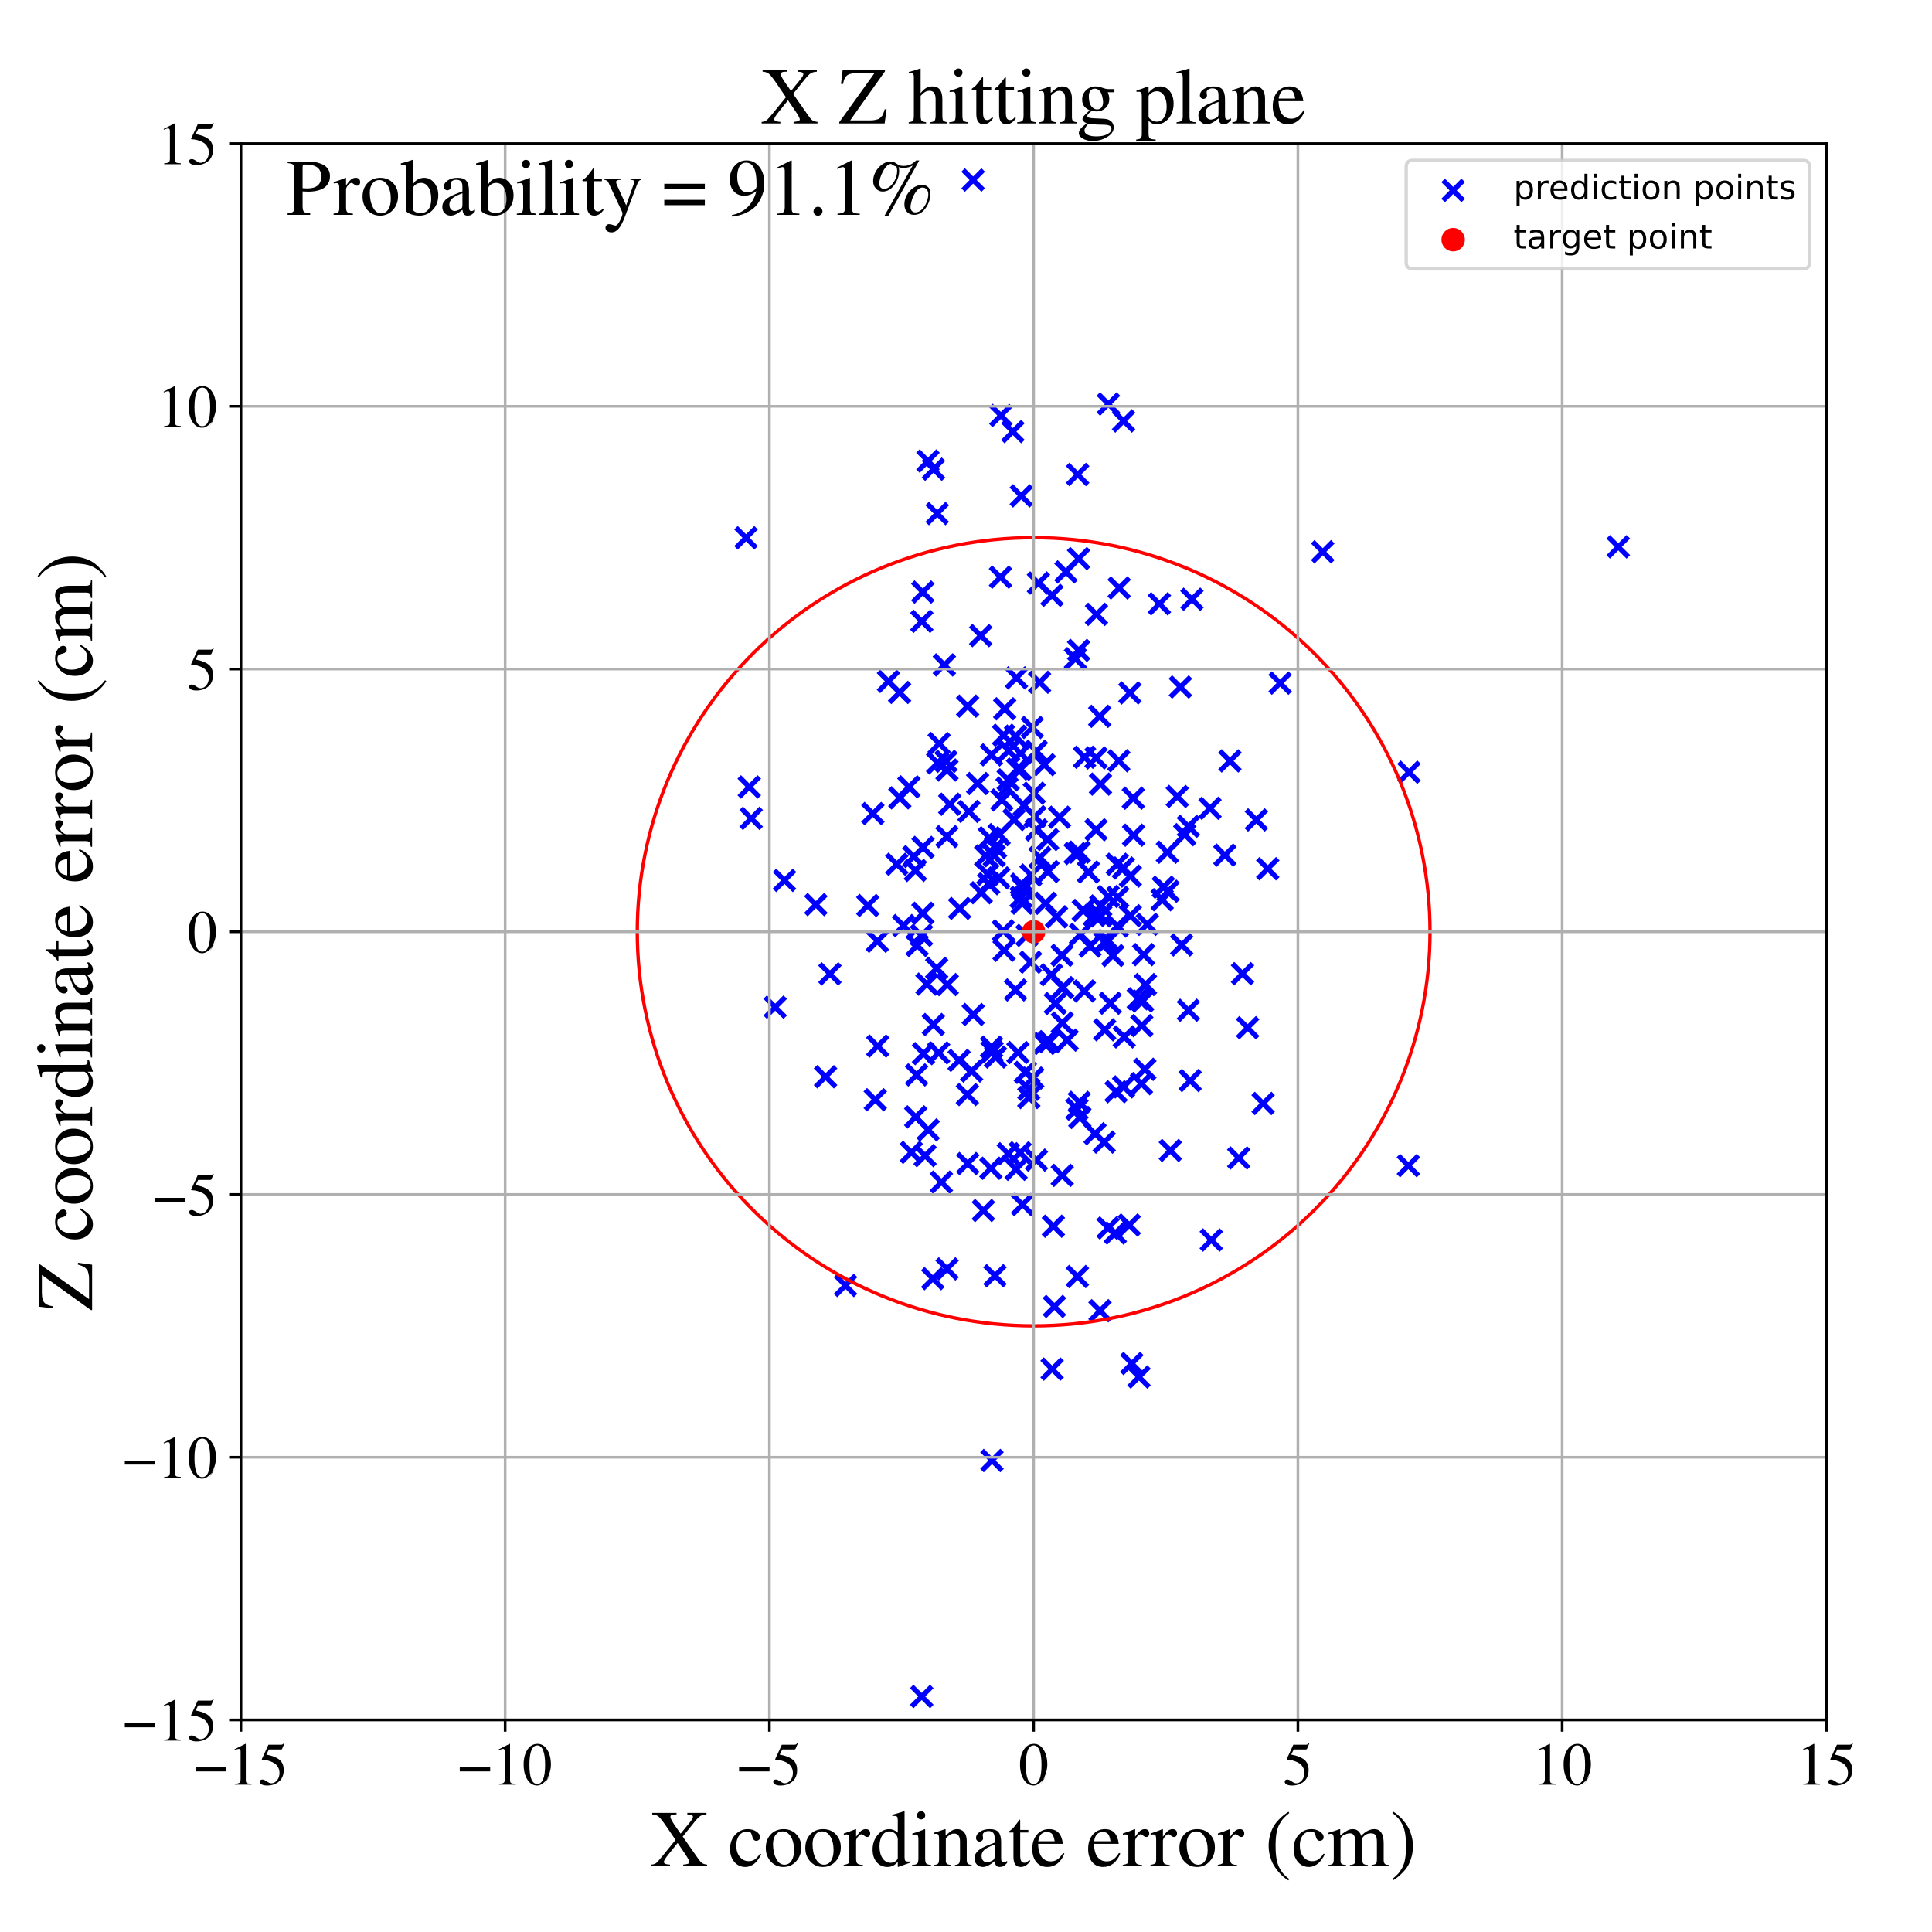<?xml version="1.0" encoding="utf-8" standalone="no"?>
<!DOCTYPE svg PUBLIC "-//W3C//DTD SVG 1.1//EN"
  "http://www.w3.org/Graphics/SVG/1.1/DTD/svg11.dtd">
<!-- Created with matplotlib (https://matplotlib.org/) -->
<svg height="576pt" version="1.1" viewBox="0 0 576 576" width="576pt" xmlns="http://www.w3.org/2000/svg" xmlns:xlink="http://www.w3.org/1999/xlink">
 <defs>
  <style type="text/css">
*{stroke-linecap:butt;stroke-linejoin:round;}
  </style>
 </defs>
 <g id="figure_1">
  <g id="patch_1">
   <path d="M 0 576 
L 576 576 
L 576 0 
L 0 0 
z
" style="fill:#ffffff;"/>
  </g>
  <g id="axes_1">
   <g id="patch_2">
    <path d="M 71.822 512.784 
L 544.52 512.784 
L 544.52 42.802 
L 71.822 42.802 
z
" style="fill:#ffffff;"/>
   </g>
   <g id="PathCollection_1">
    <defs>
     <path d="M -3 3 
L 3 -3 
M -3 -3 
L 3 3 
" id="m21003de707" style="stroke:#0000ff;stroke-width:1.5;"/>
    </defs>
    <g clip-path="url(#p05601ed17d)">
     <use style="fill:#0000ff;stroke:#0000ff;stroke-width:1.5;" x="268.272" xlink:href="#m21003de707" y="237.867"/>
     <use style="fill:#0000ff;stroke:#0000ff;stroke-width:1.5;" x="252.082" xlink:href="#m21003de707" y="383.25"/>
     <use style="fill:#0000ff;stroke:#0000ff;stroke-width:1.5;" x="299.544" xlink:href="#m21003de707" y="211.322"/>
     <use style="fill:#0000ff;stroke:#0000ff;stroke-width:1.5;" x="333.554" xlink:href="#m21003de707" y="226.82"/>
     <use style="fill:#0000ff;stroke:#0000ff;stroke-width:1.5;" x="482.47" xlink:href="#m21003de707" y="163.033"/>
     <use style="fill:#0000ff;stroke:#0000ff;stroke-width:1.5;" x="316.837" xlink:href="#m21003de707" y="294.438"/>
     <use style="fill:#0000ff;stroke:#0000ff;stroke-width:1.5;" x="320.532" xlink:href="#m21003de707" y="254.468"/>
     <use style="fill:#0000ff;stroke:#0000ff;stroke-width:1.5;" x="295.414" xlink:href="#m21003de707" y="348.293"/>
     <use style="fill:#0000ff;stroke:#0000ff;stroke-width:1.5;" x="288.521" xlink:href="#m21003de707" y="346.892"/>
     <use style="fill:#0000ff;stroke:#0000ff;stroke-width:1.5;" x="282.419" xlink:href="#m21003de707" y="293.537"/>
     <use style="fill:#0000ff;stroke:#0000ff;stroke-width:1.5;" x="352.296" xlink:href="#m21003de707" y="281.73"/>
     <use style="fill:#0000ff;stroke:#0000ff;stroke-width:1.5;" x="243.248" xlink:href="#m21003de707" y="269.696"/>
     <use style="fill:#0000ff;stroke:#0000ff;stroke-width:1.5;" x="300.571" xlink:href="#m21003de707" y="232.513"/>
     <use style="fill:#0000ff;stroke:#0000ff;stroke-width:1.5;" x="354.303" xlink:href="#m21003de707" y="246.371"/>
     <use style="fill:#0000ff;stroke:#0000ff;stroke-width:1.5;" x="354.837" xlink:href="#m21003de707" y="322.143"/>
     <use style="fill:#0000ff;stroke:#0000ff;stroke-width:1.5;" x="354.303" xlink:href="#m21003de707" y="301.196"/>
     <use style="fill:#0000ff;stroke:#0000ff;stroke-width:1.5;" x="279.549" xlink:href="#m21003de707" y="227.455"/>
     <use style="fill:#0000ff;stroke:#0000ff;stroke-width:1.5;" x="302.305" xlink:href="#m21003de707" y="244.359"/>
     <use style="fill:#0000ff;stroke:#0000ff;stroke-width:1.5;" x="291.473" xlink:href="#m21003de707" y="233.602"/>
     <use style="fill:#0000ff;stroke:#0000ff;stroke-width:1.5;" x="326.474" xlink:href="#m21003de707" y="337.995"/>
     <use style="fill:#0000ff;stroke:#0000ff;stroke-width:1.5;" x="306.735" xlink:href="#m21003de707" y="324.765"/>
     <use style="fill:#0000ff;stroke:#0000ff;stroke-width:1.5;" x="307.24" xlink:href="#m21003de707" y="286.861"/>
     <use style="fill:#0000ff;stroke:#0000ff;stroke-width:1.5;" x="294.512" xlink:href="#m21003de707" y="260.663"/>
     <use style="fill:#0000ff;stroke:#0000ff;stroke-width:1.5;" x="295.753" xlink:href="#m21003de707" y="435.43"/>
     <use style="fill:#0000ff;stroke:#0000ff;stroke-width:1.5;" x="273.01" xlink:href="#m21003de707" y="332.98"/>
     <use style="fill:#0000ff;stroke:#0000ff;stroke-width:1.5;" x="268.194" xlink:href="#m21003de707" y="206.436"/>
     <use style="fill:#0000ff;stroke:#0000ff;stroke-width:1.5;" x="337.956" xlink:href="#m21003de707" y="249.003"/>
     <use style="fill:#0000ff;stroke:#0000ff;stroke-width:1.5;" x="279.263" xlink:href="#m21003de707" y="288.687"/>
     <use style="fill:#0000ff;stroke:#0000ff;stroke-width:1.5;" x="295.564" xlink:href="#m21003de707" y="225.052"/>
     <use style="fill:#0000ff;stroke:#0000ff;stroke-width:1.5;" x="321.933" xlink:href="#m21003de707" y="333.156"/>
     <use style="fill:#0000ff;stroke:#0000ff;stroke-width:1.5;" x="330.428" xlink:href="#m21003de707" y="280.435"/>
     <use style="fill:#0000ff;stroke:#0000ff;stroke-width:1.5;" x="381.656" xlink:href="#m21003de707" y="203.66"/>
     <use style="fill:#0000ff;stroke:#0000ff;stroke-width:1.5;" x="311.331" xlink:href="#m21003de707" y="227.988"/>
     <use style="fill:#0000ff;stroke:#0000ff;stroke-width:1.5;" x="326.758" xlink:href="#m21003de707" y="225.963"/>
     <use style="fill:#0000ff;stroke:#0000ff;stroke-width:1.5;" x="275.147" xlink:href="#m21003de707" y="272.281"/>
     <use style="fill:#0000ff;stroke:#0000ff;stroke-width:1.5;" x="348.249" xlink:href="#m21003de707" y="265.709"/>
     <use style="fill:#0000ff;stroke:#0000ff;stroke-width:1.5;" x="330.447" xlink:href="#m21003de707" y="120.461"/>
     <use style="fill:#0000ff;stroke:#0000ff;stroke-width:1.5;" x="323.286" xlink:href="#m21003de707" y="295.447"/>
     <use style="fill:#0000ff;stroke:#0000ff;stroke-width:1.5;" x="275.188" xlink:href="#m21003de707" y="252.638"/>
     <use style="fill:#0000ff;stroke:#0000ff;stroke-width:1.5;" x="270.986" xlink:href="#m21003de707" y="234.593"/>
     <use style="fill:#0000ff;stroke:#0000ff;stroke-width:1.5;" x="329.362" xlink:href="#m21003de707" y="307.026"/>
     <use style="fill:#0000ff;stroke:#0000ff;stroke-width:1.5;" x="303.483" xlink:href="#m21003de707" y="313.782"/>
     <use style="fill:#0000ff;stroke:#0000ff;stroke-width:1.5;" x="302.764" xlink:href="#m21003de707" y="219.475"/>
     <use style="fill:#0000ff;stroke:#0000ff;stroke-width:1.5;" x="275.325" xlink:href="#m21003de707" y="314.126"/>
     <use style="fill:#0000ff;stroke:#0000ff;stroke-width:1.5;" x="305.677" xlink:href="#m21003de707" y="319.7"/>
     <use style="fill:#0000ff;stroke:#0000ff;stroke-width:1.5;" x="326.902" xlink:href="#m21003de707" y="183.155"/>
     <use style="fill:#0000ff;stroke:#0000ff;stroke-width:1.5;" x="342.052" xlink:href="#m21003de707" y="275.576"/>
     <use style="fill:#0000ff;stroke:#0000ff;stroke-width:1.5;" x="273.437" xlink:href="#m21003de707" y="281.878"/>
     <use style="fill:#0000ff;stroke:#0000ff;stroke-width:1.5;" x="333.242" xlink:href="#m21003de707" y="267.533"/>
     <use style="fill:#0000ff;stroke:#0000ff;stroke-width:1.5;" x="312.447" xlink:href="#m21003de707" y="259.851"/>
     <use style="fill:#0000ff;stroke:#0000ff;stroke-width:1.5;" x="290.129" xlink:href="#m21003de707" y="53.67"/>
     <use style="fill:#0000ff;stroke:#0000ff;stroke-width:1.5;" x="276.67" xlink:href="#m21003de707" y="137.46"/>
     <use style="fill:#0000ff;stroke:#0000ff;stroke-width:1.5;" x="304.405" xlink:href="#m21003de707" y="267.536"/>
     <use style="fill:#0000ff;stroke:#0000ff;stroke-width:1.5;" x="326.753" xlink:href="#m21003de707" y="247.389"/>
     <use style="fill:#0000ff;stroke:#0000ff;stroke-width:1.5;" x="304.147" xlink:href="#m21003de707" y="343.673"/>
     <use style="fill:#0000ff;stroke:#0000ff;stroke-width:1.5;" x="223.382" xlink:href="#m21003de707" y="234.626"/>
     <use style="fill:#0000ff;stroke:#0000ff;stroke-width:1.5;" x="351.923" xlink:href="#m21003de707" y="204.822"/>
     <use style="fill:#0000ff;stroke:#0000ff;stroke-width:1.5;" x="346.491" xlink:href="#m21003de707" y="268.251"/>
     <use style="fill:#0000ff;stroke:#0000ff;stroke-width:1.5;" x="260.239" xlink:href="#m21003de707" y="242.548"/>
     <use style="fill:#0000ff;stroke:#0000ff;stroke-width:1.5;" x="302.767" xlink:href="#m21003de707" y="295.13"/>
     <use style="fill:#0000ff;stroke:#0000ff;stroke-width:1.5;" x="336.857" xlink:href="#m21003de707" y="206.586"/>
     <use style="fill:#0000ff;stroke:#0000ff;stroke-width:1.5;" x="278.261" xlink:href="#m21003de707" y="305.444"/>
     <use style="fill:#0000ff;stroke:#0000ff;stroke-width:1.5;" x="329.21" xlink:href="#m21003de707" y="340.494"/>
     <use style="fill:#0000ff;stroke:#0000ff;stroke-width:1.5;" x="370.434" xlink:href="#m21003de707" y="290.281"/>
     <use style="fill:#0000ff;stroke:#0000ff;stroke-width:1.5;" x="288.404" xlink:href="#m21003de707" y="326.326"/>
     <use style="fill:#0000ff;stroke:#0000ff;stroke-width:1.5;" x="365.173" xlink:href="#m21003de707" y="254.947"/>
     <use style="fill:#0000ff;stroke:#0000ff;stroke-width:1.5;" x="321.779" xlink:href="#m21003de707" y="328.635"/>
     <use style="fill:#0000ff;stroke:#0000ff;stroke-width:1.5;" x="299.349" xlink:href="#m21003de707" y="283.316"/>
     <use style="fill:#0000ff;stroke:#0000ff;stroke-width:1.5;" x="350.988" xlink:href="#m21003de707" y="237.455"/>
     <use style="fill:#0000ff;stroke:#0000ff;stroke-width:1.5;" x="304.84" xlink:href="#m21003de707" y="359.118"/>
     <use style="fill:#0000ff;stroke:#0000ff;stroke-width:1.5;" x="314.62" xlink:href="#m21003de707" y="299.175"/>
     <use style="fill:#0000ff;stroke:#0000ff;stroke-width:1.5;" x="282.035" xlink:href="#m21003de707" y="226.986"/>
     <use style="fill:#0000ff;stroke:#0000ff;stroke-width:1.5;" x="348.037" xlink:href="#m21003de707" y="254.086"/>
     <use style="fill:#0000ff;stroke:#0000ff;stroke-width:1.5;" x="316.705" xlink:href="#m21003de707" y="304.99"/>
     <use style="fill:#0000ff;stroke:#0000ff;stroke-width:1.5;" x="314.043" xlink:href="#m21003de707" y="365.581"/>
     <use style="fill:#0000ff;stroke:#0000ff;stroke-width:1.5;" x="332.738" xlink:href="#m21003de707" y="325.481"/>
     <use style="fill:#0000ff;stroke:#0000ff;stroke-width:1.5;" x="355.358" xlink:href="#m21003de707" y="178.647"/>
     <use style="fill:#0000ff;stroke:#0000ff;stroke-width:1.5;" x="293.856" xlink:href="#m21003de707" y="255.187"/>
     <use style="fill:#0000ff;stroke:#0000ff;stroke-width:1.5;" x="298.277" xlink:href="#m21003de707" y="172.068"/>
     <use style="fill:#0000ff;stroke:#0000ff;stroke-width:1.5;" x="296.802" xlink:href="#m21003de707" y="315.138"/>
     <use style="fill:#0000ff;stroke:#0000ff;stroke-width:1.5;" x="231.117" xlink:href="#m21003de707" y="300.267"/>
     <use style="fill:#0000ff;stroke:#0000ff;stroke-width:1.5;" x="369.309" xlink:href="#m21003de707" y="345.231"/>
     <use style="fill:#0000ff;stroke:#0000ff;stroke-width:1.5;" x="312.349" xlink:href="#m21003de707" y="250.299"/>
     <use style="fill:#0000ff;stroke:#0000ff;stroke-width:1.5;" x="334.966" xlink:href="#m21003de707" y="125.504"/>
     <use style="fill:#0000ff;stroke:#0000ff;stroke-width:1.5;" x="374.567" xlink:href="#m21003de707" y="244.452"/>
     <use style="fill:#0000ff;stroke:#0000ff;stroke-width:1.5;" x="307.749" xlink:href="#m21003de707" y="216.886"/>
     <use style="fill:#0000ff;stroke:#0000ff;stroke-width:1.5;" x="328.169" xlink:href="#m21003de707" y="270.103"/>
     <use style="fill:#0000ff;stroke:#0000ff;stroke-width:1.5;" x="292.546" xlink:href="#m21003de707" y="266.16"/>
     <use style="fill:#0000ff;stroke:#0000ff;stroke-width:1.5;" x="300.584" xlink:href="#m21003de707" y="343.971"/>
     <use style="fill:#0000ff;stroke:#0000ff;stroke-width:1.5;" x="333.665" xlink:href="#m21003de707" y="175.301"/>
     <use style="fill:#0000ff;stroke:#0000ff;stroke-width:1.5;" x="275.121" xlink:href="#m21003de707" y="176.511"/>
     <use style="fill:#0000ff;stroke:#0000ff;stroke-width:1.5;" x="314.355" xlink:href="#m21003de707" y="389.504"/>
     <use style="fill:#0000ff;stroke:#0000ff;stroke-width:1.5;" x="336.988" xlink:href="#m21003de707" y="273.008"/>
     <use style="fill:#0000ff;stroke:#0000ff;stroke-width:1.5;" x="298.69" xlink:href="#m21003de707" y="238.493"/>
     <use style="fill:#0000ff;stroke:#0000ff;stroke-width:1.5;" x="296.407" xlink:href="#m21003de707" y="255.131"/>
     <use style="fill:#0000ff;stroke:#0000ff;stroke-width:1.5;" x="340.306" xlink:href="#m21003de707" y="323.08"/>
     <use style="fill:#0000ff;stroke:#0000ff;stroke-width:1.5;" x="361.125" xlink:href="#m21003de707" y="369.693"/>
     <use style="fill:#0000ff;stroke:#0000ff;stroke-width:1.5;" x="334.981" xlink:href="#m21003de707" y="324.041"/>
     <use style="fill:#0000ff;stroke:#0000ff;stroke-width:1.5;" x="304.547" xlink:href="#m21003de707" y="263.629"/>
     <use style="fill:#0000ff;stroke:#0000ff;stroke-width:1.5;" x="340.946" xlink:href="#m21003de707" y="284.619"/>
     <use style="fill:#0000ff;stroke:#0000ff;stroke-width:1.5;" x="332.504" xlink:href="#m21003de707" y="367.614"/>
     <use style="fill:#0000ff;stroke:#0000ff;stroke-width:1.5;" x="331.794" xlink:href="#m21003de707" y="284.883"/>
     <use style="fill:#0000ff;stroke:#0000ff;stroke-width:1.5;" x="272.458" xlink:href="#m21003de707" y="255.382"/>
     <use style="fill:#0000ff;stroke:#0000ff;stroke-width:1.5;" x="330.999" xlink:href="#m21003de707" y="299.098"/>
     <use style="fill:#0000ff;stroke:#0000ff;stroke-width:1.5;" x="321.084" xlink:href="#m21003de707" y="330.684"/>
     <use style="fill:#0000ff;stroke:#0000ff;stroke-width:1.5;" x="339.578" xlink:href="#m21003de707" y="410.537"/>
     <use style="fill:#0000ff;stroke:#0000ff;stroke-width:1.5;" x="307.376" xlink:href="#m21003de707" y="260.885"/>
     <use style="fill:#0000ff;stroke:#0000ff;stroke-width:1.5;" x="297.881" xlink:href="#m21003de707" y="248.843"/>
     <use style="fill:#0000ff;stroke:#0000ff;stroke-width:1.5;" x="318.172" xlink:href="#m21003de707" y="310.104"/>
     <use style="fill:#0000ff;stroke:#0000ff;stroke-width:1.5;" x="310.037" xlink:href="#m21003de707" y="255.653"/>
     <use style="fill:#0000ff;stroke:#0000ff;stroke-width:1.5;" x="322.954" xlink:href="#m21003de707" y="271.422"/>
     <use style="fill:#0000ff;stroke:#0000ff;stroke-width:1.5;" x="274.803" xlink:href="#m21003de707" y="505.784"/>
     <use style="fill:#0000ff;stroke:#0000ff;stroke-width:1.5;" x="294.77" xlink:href="#m21003de707" y="263.471"/>
     <use style="fill:#0000ff;stroke:#0000ff;stroke-width:1.5;" x="296.804" xlink:href="#m21003de707" y="252.651"/>
     <use style="fill:#0000ff;stroke:#0000ff;stroke-width:1.5;" x="328.199" xlink:href="#m21003de707" y="273.048"/>
     <use style="fill:#0000ff;stroke:#0000ff;stroke-width:1.5;" x="279.994" xlink:href="#m21003de707" y="221.683"/>
     <use style="fill:#0000ff;stroke:#0000ff;stroke-width:1.5;" x="299.189" xlink:href="#m21003de707" y="219.185"/>
     <use style="fill:#0000ff;stroke:#0000ff;stroke-width:1.5;" x="293.175" xlink:href="#m21003de707" y="360.903"/>
     <use style="fill:#0000ff;stroke:#0000ff;stroke-width:1.5;" x="321.579" xlink:href="#m21003de707" y="193.893"/>
     <use style="fill:#0000ff;stroke:#0000ff;stroke-width:1.5;" x="330.421" xlink:href="#m21003de707" y="267.279"/>
     <use style="fill:#0000ff;stroke:#0000ff;stroke-width:1.5;" x="341.505" xlink:href="#m21003de707" y="293.525"/>
     <use style="fill:#0000ff;stroke:#0000ff;stroke-width:1.5;" x="324.969" xlink:href="#m21003de707" y="282.079"/>
     <use style="fill:#0000ff;stroke:#0000ff;stroke-width:1.5;" x="261.572" xlink:href="#m21003de707" y="280.627"/>
     <use style="fill:#0000ff;stroke:#0000ff;stroke-width:1.5;" x="316.689" xlink:href="#m21003de707" y="350.42"/>
     <use style="fill:#0000ff;stroke:#0000ff;stroke-width:1.5;" x="327.86" xlink:href="#m21003de707" y="213.562"/>
     <use style="fill:#0000ff;stroke:#0000ff;stroke-width:1.5;" x="315.878" xlink:href="#m21003de707" y="243.642"/>
     <use style="fill:#0000ff;stroke:#0000ff;stroke-width:1.5;" x="341.326" xlink:href="#m21003de707" y="318.797"/>
     <use style="fill:#0000ff;stroke:#0000ff;stroke-width:1.5;" x="346.819" xlink:href="#m21003de707" y="264.504"/>
     <use style="fill:#0000ff;stroke:#0000ff;stroke-width:1.5;" x="269.364" xlink:href="#m21003de707" y="275.95"/>
     <use style="fill:#0000ff;stroke:#0000ff;stroke-width:1.5;" x="353.217" xlink:href="#m21003de707" y="248.851"/>
     <use style="fill:#0000ff;stroke:#0000ff;stroke-width:1.5;" x="273.272" xlink:href="#m21003de707" y="320.461"/>
     <use style="fill:#0000ff;stroke:#0000ff;stroke-width:1.5;" x="288.877" xlink:href="#m21003de707" y="241.924"/>
     <use style="fill:#0000ff;stroke:#0000ff;stroke-width:1.5;" x="308.339" xlink:href="#m21003de707" y="236.47"/>
     <use style="fill:#0000ff;stroke:#0000ff;stroke-width:1.5;" x="340.671" xlink:href="#m21003de707" y="298.428"/>
     <use style="fill:#0000ff;stroke:#0000ff;stroke-width:1.5;" x="267.381" xlink:href="#m21003de707" y="257.67"/>
     <use style="fill:#0000ff;stroke:#0000ff;stroke-width:1.5;" x="336.995" xlink:href="#m21003de707" y="261.202"/>
     <use style="fill:#0000ff;stroke:#0000ff;stroke-width:1.5;" x="276.353" xlink:href="#m21003de707" y="293.401"/>
     <use style="fill:#0000ff;stroke:#0000ff;stroke-width:1.5;" x="304.757" xlink:href="#m21003de707" y="269.277"/>
     <use style="fill:#0000ff;stroke:#0000ff;stroke-width:1.5;" x="334.911" xlink:href="#m21003de707" y="258.786"/>
     <use style="fill:#0000ff;stroke:#0000ff;stroke-width:1.5;" x="394.363" xlink:href="#m21003de707" y="164.496"/>
     <use style="fill:#0000ff;stroke:#0000ff;stroke-width:1.5;" x="280.666" xlink:href="#m21003de707" y="352.442"/>
     <use style="fill:#0000ff;stroke:#0000ff;stroke-width:1.5;" x="279.856" xlink:href="#m21003de707" y="313.892"/>
     <use style="fill:#0000ff;stroke:#0000ff;stroke-width:1.5;" x="283.151" xlink:href="#m21003de707" y="239.775"/>
     <use style="fill:#0000ff;stroke:#0000ff;stroke-width:1.5;" x="320.622" xlink:href="#m21003de707" y="196.381"/>
     <use style="fill:#0000ff;stroke:#0000ff;stroke-width:1.5;" x="246.134" xlink:href="#m21003de707" y="321.02"/>
     <use style="fill:#0000ff;stroke:#0000ff;stroke-width:1.5;" x="326.28" xlink:href="#m21003de707" y="272.933"/>
     <use style="fill:#0000ff;stroke:#0000ff;stroke-width:1.5;" x="286.092" xlink:href="#m21003de707" y="270.832"/>
     <use style="fill:#0000ff;stroke:#0000ff;stroke-width:1.5;" x="321.56" xlink:href="#m21003de707" y="166.543"/>
     <use style="fill:#0000ff;stroke:#0000ff;stroke-width:1.5;" x="376.576" xlink:href="#m21003de707" y="328.981"/>
     <use style="fill:#0000ff;stroke:#0000ff;stroke-width:1.5;" x="264.886" xlink:href="#m21003de707" y="203.138"/>
     <use style="fill:#0000ff;stroke:#0000ff;stroke-width:1.5;" x="247.436" xlink:href="#m21003de707" y="290.352"/>
     <use style="fill:#0000ff;stroke:#0000ff;stroke-width:1.5;" x="348.916" xlink:href="#m21003de707" y="342.999"/>
     <use style="fill:#0000ff;stroke:#0000ff;stroke-width:1.5;" x="282.316" xlink:href="#m21003de707" y="249.418"/>
     <use style="fill:#0000ff;stroke:#0000ff;stroke-width:1.5;" x="330.361" xlink:href="#m21003de707" y="366.097"/>
     <use style="fill:#0000ff;stroke:#0000ff;stroke-width:1.5;" x="288.489" xlink:href="#m21003de707" y="210.526"/>
     <use style="fill:#0000ff;stroke:#0000ff;stroke-width:1.5;" x="377.962" xlink:href="#m21003de707" y="259.005"/>
     <use style="fill:#0000ff;stroke:#0000ff;stroke-width:1.5;" x="313.672" xlink:href="#m21003de707" y="408.178"/>
     <use style="fill:#0000ff;stroke:#0000ff;stroke-width:1.5;" x="278.297" xlink:href="#m21003de707" y="139.888"/>
     <use style="fill:#0000ff;stroke:#0000ff;stroke-width:1.5;" x="275.8" xlink:href="#m21003de707" y="344.543"/>
     <use style="fill:#0000ff;stroke:#0000ff;stroke-width:1.5;" x="305.292" xlink:href="#m21003de707" y="240.149"/>
     <use style="fill:#0000ff;stroke:#0000ff;stroke-width:1.5;" x="261.691" xlink:href="#m21003de707" y="311.861"/>
     <use style="fill:#0000ff;stroke:#0000ff;stroke-width:1.5;" x="337.432" xlink:href="#m21003de707" y="406.509"/>
     <use style="fill:#0000ff;stroke:#0000ff;stroke-width:1.5;" x="321.761" xlink:href="#m21003de707" y="254.057"/>
     <use style="fill:#0000ff;stroke:#0000ff;stroke-width:1.5;" x="419.891" xlink:href="#m21003de707" y="347.516"/>
     <use style="fill:#0000ff;stroke:#0000ff;stroke-width:1.5;" x="297.77" xlink:href="#m21003de707" y="261.737"/>
     <use style="fill:#0000ff;stroke:#0000ff;stroke-width:1.5;" x="289.682" xlink:href="#m21003de707" y="319.315"/>
     <use style="fill:#0000ff;stroke:#0000ff;stroke-width:1.5;" x="335.167" xlink:href="#m21003de707" y="309.141"/>
     <use style="fill:#0000ff;stroke:#0000ff;stroke-width:1.5;" x="292.381" xlink:href="#m21003de707" y="189.497"/>
     <use style="fill:#0000ff;stroke:#0000ff;stroke-width:1.5;" x="311.387" xlink:href="#m21003de707" y="311.086"/>
     <use style="fill:#0000ff;stroke:#0000ff;stroke-width:1.5;" x="322.123" xlink:href="#m21003de707" y="278.575"/>
     <use style="fill:#0000ff;stroke:#0000ff;stroke-width:1.5;" x="340.413" xlink:href="#m21003de707" y="305.78"/>
     <use style="fill:#0000ff;stroke:#0000ff;stroke-width:1.5;" x="360.752" xlink:href="#m21003de707" y="240.983"/>
     <use style="fill:#0000ff;stroke:#0000ff;stroke-width:1.5;" x="307.908" xlink:href="#m21003de707" y="321.397"/>
     <use style="fill:#0000ff;stroke:#0000ff;stroke-width:1.5;" x="329.287" xlink:href="#m21003de707" y="280.911"/>
     <use style="fill:#0000ff;stroke:#0000ff;stroke-width:1.5;" x="313.626" xlink:href="#m21003de707" y="177.494"/>
     <use style="fill:#0000ff;stroke:#0000ff;stroke-width:1.5;" x="301.967" xlink:href="#m21003de707" y="128.668"/>
     <use style="fill:#0000ff;stroke:#0000ff;stroke-width:1.5;" x="420.072" xlink:href="#m21003de707" y="230.224"/>
     <use style="fill:#0000ff;stroke:#0000ff;stroke-width:1.5;" x="306.2" xlink:href="#m21003de707" y="278.881"/>
     <use style="fill:#0000ff;stroke:#0000ff;stroke-width:1.5;" x="321.295" xlink:href="#m21003de707" y="141.46"/>
     <use style="fill:#0000ff;stroke:#0000ff;stroke-width:1.5;" x="272.897" xlink:href="#m21003de707" y="259.517"/>
     <use style="fill:#0000ff;stroke:#0000ff;stroke-width:1.5;" x="299.102" xlink:href="#m21003de707" y="277.519"/>
     <use style="fill:#0000ff;stroke:#0000ff;stroke-width:1.5;" x="317.796" xlink:href="#m21003de707" y="170.505"/>
     <use style="fill:#0000ff;stroke:#0000ff;stroke-width:1.5;" x="300.223" xlink:href="#m21003de707" y="234.946"/>
     <use style="fill:#0000ff;stroke:#0000ff;stroke-width:1.5;" x="278.094" xlink:href="#m21003de707" y="381.216"/>
     <use style="fill:#0000ff;stroke:#0000ff;stroke-width:1.5;" x="308.535" xlink:href="#m21003de707" y="243.46"/>
     <use style="fill:#0000ff;stroke:#0000ff;stroke-width:1.5;" x="309.931" xlink:href="#m21003de707" y="203.397"/>
     <use style="fill:#0000ff;stroke:#0000ff;stroke-width:1.5;" x="223.963" xlink:href="#m21003de707" y="243.984"/>
     <use style="fill:#0000ff;stroke:#0000ff;stroke-width:1.5;" x="314.979" xlink:href="#m21003de707" y="273.329"/>
     <use style="fill:#0000ff;stroke:#0000ff;stroke-width:1.5;" x="290.144" xlink:href="#m21003de707" y="302.45"/>
     <use style="fill:#0000ff;stroke:#0000ff;stroke-width:1.5;" x="306.721" xlink:href="#m21003de707" y="327.211"/>
     <use style="fill:#0000ff;stroke:#0000ff;stroke-width:1.5;" x="323.348" xlink:href="#m21003de707" y="225.765"/>
     <use style="fill:#0000ff;stroke:#0000ff;stroke-width:1.5;" x="304.282" xlink:href="#m21003de707" y="224.59"/>
     <use style="fill:#0000ff;stroke:#0000ff;stroke-width:1.5;" x="279.421" xlink:href="#m21003de707" y="153.107"/>
     <use style="fill:#0000ff;stroke:#0000ff;stroke-width:1.5;" x="302.939" xlink:href="#m21003de707" y="348.614"/>
     <use style="fill:#0000ff;stroke:#0000ff;stroke-width:1.5;" x="316.601" xlink:href="#m21003de707" y="284.807"/>
     <use style="fill:#0000ff;stroke:#0000ff;stroke-width:1.5;" x="371.966" xlink:href="#m21003de707" y="306.403"/>
     <use style="fill:#0000ff;stroke:#0000ff;stroke-width:1.5;" x="309.001" xlink:href="#m21003de707" y="345.861"/>
     <use style="fill:#0000ff;stroke:#0000ff;stroke-width:1.5;" x="305.138" xlink:href="#m21003de707" y="264.911"/>
     <use style="fill:#0000ff;stroke:#0000ff;stroke-width:1.5;" x="298.395" xlink:href="#m21003de707" y="123.874"/>
     <use style="fill:#0000ff;stroke:#0000ff;stroke-width:1.5;" x="303.344" xlink:href="#m21003de707" y="229.274"/>
     <use style="fill:#0000ff;stroke:#0000ff;stroke-width:1.5;" x="294.982" xlink:href="#m21003de707" y="249.793"/>
     <use style="fill:#0000ff;stroke:#0000ff;stroke-width:1.5;" x="366.705" xlink:href="#m21003de707" y="226.86"/>
     <use style="fill:#0000ff;stroke:#0000ff;stroke-width:1.5;" x="312.857" xlink:href="#m21003de707" y="310.552"/>
     <use style="fill:#0000ff;stroke:#0000ff;stroke-width:1.5;" x="260.951" xlink:href="#m21003de707" y="327.872"/>
     <use style="fill:#0000ff;stroke:#0000ff;stroke-width:1.5;" x="339.36" xlink:href="#m21003de707" y="297.775"/>
     <use style="fill:#0000ff;stroke:#0000ff;stroke-width:1.5;" x="222.42" xlink:href="#m21003de707" y="160.33"/>
     <use style="fill:#0000ff;stroke:#0000ff;stroke-width:1.5;" x="285.939" xlink:href="#m21003de707" y="316.139"/>
     <use style="fill:#0000ff;stroke:#0000ff;stroke-width:1.5;" x="274.718" xlink:href="#m21003de707" y="278.875"/>
     <use style="fill:#0000ff;stroke:#0000ff;stroke-width:1.5;" x="337.869" xlink:href="#m21003de707" y="237.966"/>
     <use style="fill:#0000ff;stroke:#0000ff;stroke-width:1.5;" x="333.083" xlink:href="#m21003de707" y="257.669"/>
     <use style="fill:#0000ff;stroke:#0000ff;stroke-width:1.5;" x="282.363" xlink:href="#m21003de707" y="378.307"/>
     <use style="fill:#0000ff;stroke:#0000ff;stroke-width:1.5;" x="295.777" xlink:href="#m21003de707" y="313.573"/>
     <use style="fill:#0000ff;stroke:#0000ff;stroke-width:1.5;" x="313.458" xlink:href="#m21003de707" y="290.597"/>
     <use style="fill:#0000ff;stroke:#0000ff;stroke-width:1.5;" x="309.592" xlink:href="#m21003de707" y="173.821"/>
     <use style="fill:#0000ff;stroke:#0000ff;stroke-width:1.5;" x="311.705" xlink:href="#m21003de707" y="269.307"/>
     <use style="fill:#0000ff;stroke:#0000ff;stroke-width:1.5;" x="258.726" xlink:href="#m21003de707" y="269.962"/>
     <use style="fill:#0000ff;stroke:#0000ff;stroke-width:1.5;" x="324.492" xlink:href="#m21003de707" y="259.981"/>
     <use style="fill:#0000ff;stroke:#0000ff;stroke-width:1.5;" x="276.728" xlink:href="#m21003de707" y="336.849"/>
     <use style="fill:#0000ff;stroke:#0000ff;stroke-width:1.5;" x="308.981" xlink:href="#m21003de707" y="247.442"/>
     <use style="fill:#0000ff;stroke:#0000ff;stroke-width:1.5;" x="336.67" xlink:href="#m21003de707" y="365.215"/>
     <use style="fill:#0000ff;stroke:#0000ff;stroke-width:1.5;" x="300.721" xlink:href="#m21003de707" y="223.818"/>
     <use style="fill:#0000ff;stroke:#0000ff;stroke-width:1.5;" x="274.828" xlink:href="#m21003de707" y="185.238"/>
     <use style="fill:#0000ff;stroke:#0000ff;stroke-width:1.5;" x="303.057" xlink:href="#m21003de707" y="202.101"/>
     <use style="fill:#0000ff;stroke:#0000ff;stroke-width:1.5;" x="321.217" xlink:href="#m21003de707" y="380.572"/>
     <use style="fill:#0000ff;stroke:#0000ff;stroke-width:1.5;" x="295.61" xlink:href="#m21003de707" y="312.19"/>
     <use style="fill:#0000ff;stroke:#0000ff;stroke-width:1.5;" x="333.132" xlink:href="#m21003de707" y="276.086"/>
     <use style="fill:#0000ff;stroke:#0000ff;stroke-width:1.5;" x="271.707" xlink:href="#m21003de707" y="343.563"/>
     <use style="fill:#0000ff;stroke:#0000ff;stroke-width:1.5;" x="327.948" xlink:href="#m21003de707" y="390.773"/>
     <use style="fill:#0000ff;stroke:#0000ff;stroke-width:1.5;" x="233.894" xlink:href="#m21003de707" y="262.481"/>
     <use style="fill:#0000ff;stroke:#0000ff;stroke-width:1.5;" x="328.09" xlink:href="#m21003de707" y="233.775"/>
     <use style="fill:#0000ff;stroke:#0000ff;stroke-width:1.5;" x="282.333" xlink:href="#m21003de707" y="229.574"/>
     <use style="fill:#0000ff;stroke:#0000ff;stroke-width:1.5;" x="345.661" xlink:href="#m21003de707" y="180.016"/>
     <use style="fill:#0000ff;stroke:#0000ff;stroke-width:1.5;" x="304.477" xlink:href="#m21003de707" y="147.833"/>
     <use style="fill:#0000ff;stroke:#0000ff;stroke-width:1.5;" x="281.547" xlink:href="#m21003de707" y="198.236"/>
     <use style="fill:#0000ff;stroke:#0000ff;stroke-width:1.5;" x="304.229" xlink:href="#m21003de707" y="229.359"/>
     <use style="fill:#0000ff;stroke:#0000ff;stroke-width:1.5;" x="308.989" xlink:href="#m21003de707" y="223.976"/>
     <use style="fill:#0000ff;stroke:#0000ff;stroke-width:1.5;" x="296.633" xlink:href="#m21003de707" y="380.334"/>
    </g>
   </g>
   <g id="PathCollection_2">
    <defs>
     <path d="M 0 3 
C 0.796 3 1.559 2.684 2.121 2.121 
C 2.684 1.559 3 0.796 3 0 
C 3 -0.796 2.684 -1.559 2.121 -2.121 
C 1.559 -2.684 0.796 -3 0 -3 
C -0.796 -3 -1.559 -2.684 -2.121 -2.121 
C -2.684 -1.559 -3 -0.796 -3 0 
C -3 0.796 -2.684 1.559 -2.121 2.121 
C -1.559 2.684 -0.796 3 0 3 
z
" id="m976ec7187c" style="stroke:#ff0000;"/>
    </defs>
    <g clip-path="url(#p05601ed17d)">
     <use style="fill:#ff0000;stroke:#ff0000;" x="308.171" xlink:href="#m976ec7187c" y="277.793"/>
    </g>
   </g>
   <g id="patch_3">
    <path clip-path="url(#p05601ed17d)" d="M 308.171 395.288 
C 339.511 395.288 369.572 382.908 391.733 360.875 
C 413.894 338.841 426.346 308.953 426.346 277.793 
C 426.346 246.633 413.894 216.745 391.733 194.711 
C 369.572 172.677 339.511 160.297 308.171 160.297 
C 276.831 160.297 246.77 172.677 224.609 194.711 
C 202.448 216.745 189.997 246.633 189.997 277.793 
C 189.997 308.953 202.448 338.841 224.609 360.875 
C 246.77 382.908 276.831 395.288 308.171 395.288 
z
" style="fill:none;stroke:#ff0000;stroke-linejoin:miter;"/>
   </g>
   <g id="matplotlib.axis_1">
    <g id="xtick_1">
     <g id="line2d_1">
      <path clip-path="url(#p05601ed17d)" d="M 71.822 512.784 
L 71.822 42.802 
" style="fill:none;stroke:#b0b0b0;stroke-linecap:square;stroke-width:0.8;"/>
     </g>
     <g id="line2d_2">
      <defs>
       <path d="M 0 0 
L 0 3.5 
" id="m75c72a05c8" style="stroke:#000000;stroke-width:0.8;"/>
      </defs>
      <g>
       <use style="stroke:#000000;stroke-width:0.8;" x="71.822" xlink:href="#m75c72a05c8" y="512.784"/>
      </g>
     </g>
     <g id="text_1">
      <!-- −15 -->
      <defs>
       <path d="M 3 22 
L 3 28.594 
L 53.406 28.594 
L 53.406 22 
z
" id="FreeSerif-8722"/>
       <path d="M 18.297 59.297 
Q 16.5 59.297 11.094 57.094 
L 11.094 58.5 
L 29.094 67.594 
L 29.906 67.406 
L 29.906 7.406 
Q 29.906 3.797 31.703 2.688 
Q 33.5 1.594 39.406 1.5 
L 39.406 0 
L 11.797 0 
L 11.797 1.5 
Q 17.406 1.703 19.344 3.141 
Q 21.297 4.594 21.297 9.297 
L 21.297 54.594 
Q 21.297 59.297 18.297 59.297 
z
" id="FreeSerif-49"/>
       <path d="M 35.703 19.406 
Q 35.703 24.703 33.344 28.797 
Q 31 32.906 27.641 35.156 
Q 24.297 37.406 20.141 38.844 
Q 16 40.297 12.953 40.75 
Q 9.906 41.203 7.594 41.203 
Q 6.406 41.203 6.406 42 
Q 6.406 42.297 6.5 42.5 
L 17.406 66.203 
L 38.297 66.203 
Q 39.906 66.203 40.844 66.703 
Q 41.797 67.203 42.906 68.797 
L 43.797 68.094 
L 40 59.203 
Q 39.594 58.297 37.703 58.297 
L 18.094 58.297 
L 13.906 49.797 
Q 28.5 47.203 35.594 41.344 
Q 42.703 35.5 42.703 24.203 
Q 42.703 18.297 40.844 13.688 
Q 39 9.094 36.141 6.297 
Q 33.297 3.5 29.547 1.703 
Q 25.797 -0.094 22.344 -0.75 
Q 18.906 -1.406 15.406 -1.406 
Q 9.797 -1.406 6.5 0.25 
Q 3.203 1.906 3.203 4.797 
Q 3.203 8.5 7.5 8.5 
Q 10.297 8.5 14.75 5.391 
Q 19.203 2.297 21.797 2.297 
Q 27.703 2.297 31.703 7.25 
Q 35.703 12.203 35.703 19.406 
z
" id="FreeSerif-53"/>
      </defs>
      <g transform="translate(57.746 532.077)scale(0.18 -0.18)">
       <use xlink:href="#FreeSerif-8722"/>
       <use x="56.4" xlink:href="#FreeSerif-49"/>
       <use x="106.4" xlink:href="#FreeSerif-53"/>
      </g>
     </g>
    </g>
    <g id="xtick_2">
     <g id="line2d_3">
      <path clip-path="url(#p05601ed17d)" d="M 150.605 512.784 
L 150.605 42.802 
" style="fill:none;stroke:#b0b0b0;stroke-linecap:square;stroke-width:0.8;"/>
     </g>
     <g id="line2d_4">
      <g>
       <use style="stroke:#000000;stroke-width:0.8;" x="150.605" xlink:href="#m75c72a05c8" y="512.784"/>
      </g>
     </g>
     <g id="text_2">
      <!-- −10 -->
      <defs>
       <path d="M 47.594 17.797 
Q 35.203 -1.406 25 -1.406 
Q 14.797 -1.406 8.594 8.391 
Q 2.406 18.203 2.406 33.594 
Q 2.406 48.094 8.594 57.844 
Q 14.797 67.594 25.406 67.594 
Q 35.203 67.594 41.391 58 
Q 47.594 48.406 47.594 33 
Q 47.594 17.797 35.203 -1.406 
z
M 25.094 65 
Q 12 65 12 32.703 
Q 12 1.203 25 1.203 
Q 38 1.203 38 32.797 
Q 38 48.5 34.703 56.75 
Q 31.406 65 25.094 65 
z
" id="FreeSerif-48"/>
      </defs>
      <g transform="translate(136.529 532.077)scale(0.18 -0.18)">
       <use xlink:href="#FreeSerif-8722"/>
       <use x="56.4" xlink:href="#FreeSerif-49"/>
       <use x="106.4" xlink:href="#FreeSerif-48"/>
      </g>
     </g>
    </g>
    <g id="xtick_3">
     <g id="line2d_5">
      <path clip-path="url(#p05601ed17d)" d="M 229.388 512.784 
L 229.388 42.802 
" style="fill:none;stroke:#b0b0b0;stroke-linecap:square;stroke-width:0.8;"/>
     </g>
     <g id="line2d_6">
      <g>
       <use style="stroke:#000000;stroke-width:0.8;" x="229.388" xlink:href="#m75c72a05c8" y="512.784"/>
      </g>
     </g>
     <g id="text_3">
      <!-- −5 -->
      <g transform="translate(219.812 532.077)scale(0.18 -0.18)">
       <use xlink:href="#FreeSerif-8722"/>
       <use x="56.4" xlink:href="#FreeSerif-53"/>
      </g>
     </g>
    </g>
    <g id="xtick_4">
     <g id="line2d_7">
      <path clip-path="url(#p05601ed17d)" d="M 308.171 512.784 
L 308.171 42.802 
" style="fill:none;stroke:#b0b0b0;stroke-linecap:square;stroke-width:0.8;"/>
     </g>
     <g id="line2d_8">
      <g>
       <use style="stroke:#000000;stroke-width:0.8;" x="308.171" xlink:href="#m75c72a05c8" y="512.784"/>
      </g>
     </g>
     <g id="text_4">
      <!-- 0 -->
      <g transform="translate(303.671 532.077)scale(0.18 -0.18)">
       <use xlink:href="#FreeSerif-48"/>
      </g>
     </g>
    </g>
    <g id="xtick_5">
     <g id="line2d_9">
      <path clip-path="url(#p05601ed17d)" d="M 386.954 512.784 
L 386.954 42.802 
" style="fill:none;stroke:#b0b0b0;stroke-linecap:square;stroke-width:0.8;"/>
     </g>
     <g id="line2d_10">
      <g>
       <use style="stroke:#000000;stroke-width:0.8;" x="386.954" xlink:href="#m75c72a05c8" y="512.784"/>
      </g>
     </g>
     <g id="text_5">
      <!-- 5 -->
      <g transform="translate(382.454 532.077)scale(0.18 -0.18)">
       <use xlink:href="#FreeSerif-53"/>
      </g>
     </g>
    </g>
    <g id="xtick_6">
     <g id="line2d_11">
      <path clip-path="url(#p05601ed17d)" d="M 465.737 512.784 
L 465.737 42.802 
" style="fill:none;stroke:#b0b0b0;stroke-linecap:square;stroke-width:0.8;"/>
     </g>
     <g id="line2d_12">
      <g>
       <use style="stroke:#000000;stroke-width:0.8;" x="465.737" xlink:href="#m75c72a05c8" y="512.784"/>
      </g>
     </g>
     <g id="text_6">
      <!-- 10 -->
      <g transform="translate(456.737 532.077)scale(0.18 -0.18)">
       <use xlink:href="#FreeSerif-49"/>
       <use x="50" xlink:href="#FreeSerif-48"/>
      </g>
     </g>
    </g>
    <g id="xtick_7">
     <g id="line2d_13">
      <path clip-path="url(#p05601ed17d)" d="M 544.52 512.784 
L 544.52 42.802 
" style="fill:none;stroke:#b0b0b0;stroke-linecap:square;stroke-width:0.8;"/>
     </g>
     <g id="line2d_14">
      <g>
       <use style="stroke:#000000;stroke-width:0.8;" x="544.52" xlink:href="#m75c72a05c8" y="512.784"/>
      </g>
     </g>
     <g id="text_7">
      <!-- 15 -->
      <g transform="translate(535.52 532.077)scale(0.18 -0.18)">
       <use xlink:href="#FreeSerif-49"/>
       <use x="50" xlink:href="#FreeSerif-53"/>
      </g>
     </g>
    </g>
    <g id="text_8">
     <!-- X coordinate error (cm) -->
     <defs>
      <path d="M 69.594 66.203 
L 69.594 64.297 
Q 64.703 64 62.047 62.344 
Q 59.406 60.703 54.703 54.906 
L 40.094 36.703 
L 59.297 9.297 
Q 62.297 5 64.297 3.703 
Q 66.297 2.406 70.406 1.906 
L 70.406 0 
L 40.703 0 
L 40.703 1.906 
Q 44.797 2.297 46.594 2.938 
Q 48.406 3.594 48.406 5 
Q 48.406 7.203 43.297 14.797 
L 33.797 28.797 
L 21.906 14 
Q 16.703 7.5 16.703 5.406 
Q 16.703 3.703 18.297 2.953 
Q 19.906 2.203 24.297 1.906 
L 24.297 0 
L 1 0 
L 1 1.906 
Q 4.906 2.203 7 3.797 
Q 9.094 5.406 15.5 13.297 
L 31.203 32.594 
L 20.297 48.594 
Q 13.297 58.906 10.25 61.5 
Q 7.203 64.094 2.203 64.297 
L 2.203 66.203 
L 32.406 66.203 
L 32.406 64.297 
L 29.594 64.203 
Q 24.797 64.094 24.797 61.297 
Q 24.797 58.094 33.297 46.297 
L 37.5 40.406 
L 48.797 54.203 
Q 52.797 59.203 52.797 61.094 
Q 52.797 62.797 51.344 63.438 
Q 49.906 64.094 45.797 64.297 
L 45.797 66.203 
z
" id="FreeSerif-88"/>
      <path id="FreeSerif-32"/>
      <path d="M 2.5 21.297 
Q 2.5 32.406 9.047 39.203 
Q 15.594 46 24.406 46 
Q 30.703 46 35.25 42.953 
Q 39.797 39.906 39.797 35.703 
Q 39.797 34 38.391 32.75 
Q 37 31.5 35 31.5 
Q 31.594 31.5 30.297 36.094 
L 29.703 38.297 
Q 28.906 41.094 27.703 42.094 
Q 26.5 43.094 23.797 43.094 
Q 17.703 43.094 13.953 38.25 
Q 10.203 33.406 10.203 25.703 
Q 10.203 17.094 14.547 11.641 
Q 18.906 6.203 25.703 6.203 
Q 30 6.203 33.094 8.25 
Q 36.203 10.297 39.797 15.594 
L 41.203 14.703 
Q 40.203 12.703 39.453 11.391 
Q 38.703 10.094 36.75 7.5 
Q 34.797 4.906 32.891 3.297 
Q 31 1.703 27.891 0.344 
Q 24.797 -1 21.5 -1 
Q 13.203 -1 7.844 5.25 
Q 2.5 11.5 2.5 21.297 
z
" id="FreeSerif-99"/>
      <path d="M 24.594 46 
Q 34.203 46 40.391 39.594 
Q 46.594 33.203 46.594 23.406 
Q 46.594 13 40.188 6 
Q 33.797 -1 24.391 -1 
Q 15 -1 8.75 5.75 
Q 2.5 12.5 2.5 22.594 
Q 2.5 32.906 8.641 39.453 
Q 14.797 46 24.594 46 
z
M 11.5 27.5 
Q 11.5 16.797 15.391 9.297 
Q 19.297 1.797 25.594 1.797 
Q 31.203 1.797 34.391 6.594 
Q 37.594 11.406 37.594 19.906 
Q 37.594 30.203 33.594 36.703 
Q 29.594 43.203 23.297 43.203 
Q 18 43.203 14.75 38.891 
Q 11.5 34.594 11.5 27.5 
z
" id="FreeSerif-111"/>
      <path d="M 30.094 36.203 
Q 28.594 36.203 26.391 37.953 
Q 24.203 39.703 23.5 39.703 
Q 21.5 39.703 19 36.797 
Q 16.5 33.906 16.5 31.5 
L 16.5 9 
Q 16.5 4.703 18.203 3.203 
Q 19.906 1.703 25 1.5 
L 25 0 
L 1 0 
L 1 1.5 
Q 5.797 2.406 6.938 3.5 
Q 8.094 4.594 8.094 8.406 
L 8.094 33.406 
Q 8.094 36.703 7.344 38.047 
Q 6.594 39.406 4.703 39.406 
Q 3.094 39.406 1.203 39 
L 1.203 40.594 
Q 9.203 43.203 16 46 
L 16.5 45.797 
L 16.5 36.594 
Q 20.203 41.906 22.797 43.953 
Q 25.406 46 28.5 46 
Q 31.094 46 32.547 44.594 
Q 34 43.203 34 40.703 
Q 34 38.594 32.953 37.391 
Q 31.906 36.203 30.094 36.203 
z
" id="FreeSerif-114"/>
      <path d="M 34.203 -1 
L 33.797 -0.703 
L 33.797 5.703 
Q 29 -1 21 -1 
Q 12.703 -1 7.594 4.953 
Q 2.5 10.906 2.5 20.5 
Q 2.5 31.094 8.594 38.547 
Q 14.703 46 23.297 46 
Q 28.703 46 33.797 41.703 
L 33.797 57.297 
Q 33.797 60.406 32.891 61.406 
Q 32 62.406 29.203 62.406 
Q 27.797 62.406 27 62.297 
L 27 63.906 
Q 36.094 66.297 41.703 68.297 
L 42.203 68.094 
L 42.203 11.406 
Q 42.203 7.906 43.047 6.797 
Q 43.906 5.703 46.594 5.703 
Q 47.094 5.703 48.906 5.797 
L 48.906 4.203 
z
M 24.906 4.203 
Q 28.703 4.203 31.25 6.344 
Q 33.797 8.5 33.797 10.203 
L 33.797 33.203 
Q 33.797 37.203 30.688 40.203 
Q 27.594 43.203 23.594 43.203 
Q 17.906 43.203 14.5 38.094 
Q 11.094 33 11.094 24.5 
Q 11.094 15.297 14.891 9.75 
Q 18.703 4.203 24.906 4.203 
z
" id="FreeSerif-100"/>
      <path d="M 6.203 39.297 
Q 4 39.297 2 39 
L 2 40.5 
Q 9 42.5 17.5 46 
L 17.906 45.703 
L 17.906 10.203 
Q 17.906 4.797 19.156 3.344 
Q 20.406 1.906 25.297 1.5 
L 25.297 0 
L 1.594 0 
L 1.594 1.5 
Q 6.797 1.797 8.141 3.297 
Q 9.5 4.797 9.5 10.203 
L 9.5 33.406 
Q 9.5 36.703 8.75 38 
Q 8 39.297 6.203 39.297 
z
M 12.797 68.297 
Q 15 68.297 16.5 66.797 
Q 18 65.297 18 63.203 
Q 18 61 16.5 59.547 
Q 15 58.094 12.797 58.094 
Q 10.703 58.094 9.25 59.594 
Q 7.797 61.094 7.797 63.188 
Q 7.797 65.297 9.297 66.797 
Q 10.797 68.297 12.797 68.297 
z
" id="FreeSerif-105"/>
      <path d="M 1 39.797 
L 1 41.5 
Q 8.406 43.703 14.797 46 
L 15.5 45.797 
L 15.5 37.906 
Q 20.594 42.703 23.547 44.344 
Q 26.5 46 30 46 
Q 35.5 46 38.641 42.047 
Q 41.797 38.094 41.797 31 
L 41.797 8.094 
Q 41.797 4.406 43 3.156 
Q 44.203 1.906 47.906 1.5 
L 47.906 0 
L 27.094 0 
L 27.094 1.5 
Q 30.906 1.797 32.156 3.5 
Q 33.406 5.203 33.406 9.906 
L 33.406 30.797 
Q 33.406 40.5 26.094 40.5 
Q 23.594 40.5 21.5 39.344 
Q 19.406 38.203 15.797 34.797 
L 15.797 6.703 
Q 15.797 4 17.188 2.891 
Q 18.594 1.797 22.406 1.5 
L 22.406 0 
L 1.203 0 
L 1.203 1.5 
Q 5 1.797 6.203 3.25 
Q 7.406 4.703 7.406 9 
L 7.406 33.797 
Q 7.406 37.5 6.594 38.844 
Q 5.797 40.203 3.703 40.203 
Q 1.797 40.203 1 39.797 
z
" id="FreeSerif-110"/>
      <path d="M 2.5 9.703 
Q 2.5 11.5 2.891 13.047 
Q 3.297 14.594 4.297 15.938 
Q 5.297 17.297 6.188 18.391 
Q 7.094 19.5 8.891 20.641 
Q 10.703 21.797 11.891 22.547 
Q 13.094 23.297 15.547 24.344 
Q 18 25.406 19.297 25.953 
Q 20.594 26.5 23.391 27.594 
Q 26.203 28.703 27.5 29.203 
L 27.5 35.297 
Q 27.5 43.594 19.906 43.594 
Q 16.906 43.594 14.797 42.141 
Q 12.703 40.703 12.703 38.703 
Q 12.703 37.906 12.953 36.5 
Q 13.203 35.094 13.203 34.703 
Q 13.203 33 11.844 31.75 
Q 10.5 30.5 8.703 30.5 
Q 7 30.5 5.703 31.797 
Q 4.406 33.094 4.406 34.797 
Q 4.406 39.5 9.25 42.75 
Q 14.094 46 21.203 46 
Q 29.406 46 32.5 42.047 
Q 35.594 38.094 35.594 30 
L 35.594 10.5 
Q 35.594 7.203 36.25 5.953 
Q 36.906 4.703 38.594 4.703 
Q 40.703 4.703 43 6.594 
L 43 4 
Q 40.406 1.094 38.453 0.047 
Q 36.5 -1 34 -1 
Q 30.906 -1 29.453 0.703 
Q 28 2.406 27.594 6.297 
Q 19 -1 13 -1 
Q 8.406 -1 5.453 2 
Q 2.5 5 2.5 9.703 
z
M 27.5 12.297 
L 27.5 26.797 
Q 18.5 23.5 14.891 20.391 
Q 11.297 17.297 11.297 12.906 
Q 11.297 8.797 13.297 6.797 
Q 15.297 4.797 17.594 4.797 
Q 21 4.797 24.906 7.094 
Q 26.5 8 27 9 
Q 27.5 10 27.5 12.297 
z
" id="FreeSerif-97"/>
      <path d="M 25.906 45 
L 25.906 41.797 
L 15.797 41.797 
L 15.797 13.203 
Q 15.797 8.5 17 6.344 
Q 18.203 4.203 21 4.203 
Q 24.094 4.203 27 7.703 
L 28.297 6.594 
Q 23.5 -1 16.297 -1 
Q 7.406 -1 7.406 11.703 
L 7.406 41.797 
L 2.094 41.797 
Q 1.703 42.094 1.703 42.5 
Q 1.703 43 2 43.297 
Q 2.297 43.594 3.141 44.141 
Q 4 44.703 5.203 45.641 
Q 6.406 46.594 8.5 49.094 
Q 10.594 51.594 13.094 55.094 
Q 14.703 57.406 15.094 57.906 
Q 15.797 57.906 15.797 56.594 
L 15.797 45 
z
" id="FreeSerif-116"/>
      <path d="M 9.703 27.703 
Q 9.906 21.406 11.406 16.844 
Q 12.906 12.297 15.297 10.047 
Q 17.703 7.797 20.141 6.844 
Q 22.594 5.906 25.297 5.906 
Q 30.094 5.906 33.641 8.297 
Q 37.203 10.703 40.797 16.406 
L 42.406 15.703 
Q 39.297 7.594 33.797 3.297 
Q 28.297 -1 21.203 -1 
Q 12.594 -1 7.547 5.047 
Q 2.5 11.094 2.5 21.406 
Q 2.5 32.5 8.344 39.25 
Q 14.203 46 23.406 46 
Q 31 46 35.203 41.453 
Q 39.406 36.906 40.5 27.703 
z
M 9.906 30.906 
L 30.297 30.906 
Q 29.297 37.406 27.188 39.906 
Q 25.094 42.406 20.5 42.406 
Q 11.5 42.406 9.906 30.906 
z
" id="FreeSerif-101"/>
      <path d="M 29.203 -17.703 
Q 26.594 -16.094 23.797 -13.844 
Q 21 -11.594 17.453 -7.594 
Q 13.906 -3.594 11.203 0.953 
Q 8.5 5.5 6.641 11.891 
Q 4.797 18.297 4.797 25.203 
Q 4.797 32.406 6.641 38.844 
Q 8.5 45.297 11 49.547 
Q 13.5 53.797 17.344 57.75 
Q 21.203 61.703 23.703 63.594 
Q 26.203 65.5 29.5 67.594 
L 30.406 66 
Q 26 62.406 23.297 59.5 
Q 20.594 56.594 18.094 51.938 
Q 15.594 47.297 14.5 40.844 
Q 13.406 34.406 13.406 25.5 
Q 13.406 16.203 14.5 9.5 
Q 15.594 2.797 18.094 -1.953 
Q 20.594 -6.703 23.297 -9.703 
Q 26 -12.703 30.406 -16.094 
z
" id="FreeSerif-40"/>
      <path d="M 1.297 39.797 
L 1.297 41.5 
Q 8.5 43.5 15.297 46 
L 16 45.797 
L 16 38.297 
Q 22.203 43 25.203 44.5 
Q 28.203 46 31.5 46 
Q 39.406 46 42.094 37.594 
Q 49.906 46 58.406 46 
Q 70 46 70 28.203 
L 70 7.594 
Q 70 2 74.297 1.703 
L 76.906 1.5 
L 76.906 0 
L 55 0 
L 55 1.5 
Q 59.406 2 60.5 3.203 
Q 61.594 4.406 61.594 8.703 
L 61.594 29.797 
Q 61.594 36 60 38.391 
Q 58.406 40.797 54.094 40.797 
Q 47.5 40.797 43.203 34.703 
L 43.203 9.5 
Q 43.203 4.797 44.641 3.188 
Q 46.094 1.594 50.406 1.5 
L 50.406 0 
L 28 0 
L 28 1.5 
Q 32.297 1.797 33.547 3.094 
Q 34.797 4.406 34.797 8.594 
L 34.797 30.297 
Q 34.797 40.797 28.203 40.797 
Q 25.406 40.797 21.953 39.391 
Q 18.5 38 16.406 34.906 
L 16.406 6.703 
Q 16.406 3.797 17.797 2.75 
Q 19.203 1.703 23.203 1.5 
L 23.203 0 
L 1 0 
L 1 1.5 
Q 5.203 1.594 6.594 3 
Q 8 4.406 8 8.5 
L 8 33.797 
Q 8 37.406 7.25 38.797 
Q 6.5 40.203 4.5 40.203 
Q 3 40.203 1.297 39.797 
z
" id="FreeSerif-109"/>
      <path d="M 4.047 67.703 
Q 6.656 66.094 9.453 63.844 
Q 12.25 61.594 15.797 57.594 
Q 19.344 53.594 22.047 49.047 
Q 24.75 44.5 26.594 38.094 
Q 28.453 31.703 28.453 24.797 
Q 28.453 17.594 26.594 11.141 
Q 24.75 4.703 22.25 0.453 
Q 19.75 -3.797 15.891 -7.75 
Q 12.047 -11.703 9.547 -13.594 
Q 7.047 -15.5 3.75 -17.594 
L 2.844 -16 
Q 7.25 -12.406 9.953 -9.5 
Q 12.656 -6.594 15.156 -1.938 
Q 17.656 2.703 18.75 9.141 
Q 19.844 15.594 19.844 24.5 
Q 19.844 33.797 18.75 40.5 
Q 17.656 47.203 15.156 51.953 
Q 12.656 56.703 9.953 59.703 
Q 7.25 62.703 2.844 66.094 
z
" id="FreeSerif-41"/>
     </defs>
     <g transform="translate(193.922 556.375)scale(0.24 -0.24)">
      <use xlink:href="#FreeSerif-88"/>
      <use x="71.4" xlink:href="#FreeSerif-32"/>
      <use x="96.4" xlink:href="#FreeSerif-99"/>
      <use x="140.784" xlink:href="#FreeSerif-111"/>
      <use x="189.884" xlink:href="#FreeSerif-111"/>
      <use x="238.969" xlink:href="#FreeSerif-114"/>
      <use x="273.453" xlink:href="#FreeSerif-100"/>
      <use x="323.353" xlink:href="#FreeSerif-105"/>
      <use x="351.137" xlink:href="#FreeSerif-110"/>
      <use x="400.037" xlink:href="#FreeSerif-97"/>
      <use x="443.522" xlink:href="#FreeSerif-116"/>
      <use x="471.822" xlink:href="#FreeSerif-101"/>
      <use x="516.222" xlink:href="#FreeSerif-32"/>
      <use x="541.222" xlink:href="#FreeSerif-101"/>
      <use x="585.606" xlink:href="#FreeSerif-114"/>
      <use x="620.106" xlink:href="#FreeSerif-114"/>
      <use x="654.59" xlink:href="#FreeSerif-111"/>
      <use x="703.675" xlink:href="#FreeSerif-114"/>
      <use x="738.175" xlink:href="#FreeSerif-32"/>
      <use x="763.175" xlink:href="#FreeSerif-40"/>
      <use x="796.475" xlink:href="#FreeSerif-99"/>
      <use x="840.859" xlink:href="#FreeSerif-109"/>
      <use x="918.759" xlink:href="#FreeSerif-41"/>
     </g>
    </g>
   </g>
   <g id="matplotlib.axis_2">
    <g id="ytick_1">
     <g id="line2d_15">
      <path clip-path="url(#p05601ed17d)" d="M 71.822 512.784 
L 544.52 512.784 
" style="fill:none;stroke:#b0b0b0;stroke-linecap:square;stroke-width:0.8;"/>
     </g>
     <g id="line2d_16">
      <defs>
       <path d="M 0 0 
L -3.5 0 
" id="m79ea0962cc" style="stroke:#000000;stroke-width:0.8;"/>
      </defs>
      <g>
       <use style="stroke:#000000;stroke-width:0.8;" x="71.822" xlink:href="#m79ea0962cc" y="512.784"/>
      </g>
     </g>
     <g id="text_9">
      <!-- −15 -->
      <g transform="translate(36.669 518.931)scale(0.18 -0.18)">
       <use xlink:href="#FreeSerif-8722"/>
       <use x="56.4" xlink:href="#FreeSerif-49"/>
       <use x="106.4" xlink:href="#FreeSerif-53"/>
      </g>
     </g>
    </g>
    <g id="ytick_2">
     <g id="line2d_17">
      <path clip-path="url(#p05601ed17d)" d="M 71.822 434.454 
L 544.52 434.454 
" style="fill:none;stroke:#b0b0b0;stroke-linecap:square;stroke-width:0.8;"/>
     </g>
     <g id="line2d_18">
      <g>
       <use style="stroke:#000000;stroke-width:0.8;" x="71.822" xlink:href="#m79ea0962cc" y="434.454"/>
      </g>
     </g>
     <g id="text_10">
      <!-- −10 -->
      <g transform="translate(36.669 440.6)scale(0.18 -0.18)">
       <use xlink:href="#FreeSerif-8722"/>
       <use x="56.4" xlink:href="#FreeSerif-49"/>
       <use x="106.4" xlink:href="#FreeSerif-48"/>
      </g>
     </g>
    </g>
    <g id="ytick_3">
     <g id="line2d_19">
      <path clip-path="url(#p05601ed17d)" d="M 71.822 356.123 
L 544.52 356.123 
" style="fill:none;stroke:#b0b0b0;stroke-linecap:square;stroke-width:0.8;"/>
     </g>
     <g id="line2d_20">
      <g>
       <use style="stroke:#000000;stroke-width:0.8;" x="71.822" xlink:href="#m79ea0962cc" y="356.123"/>
      </g>
     </g>
     <g id="text_11">
      <!-- −5 -->
      <g transform="translate(45.669 362.27)scale(0.18 -0.18)">
       <use xlink:href="#FreeSerif-8722"/>
       <use x="56.4" xlink:href="#FreeSerif-53"/>
      </g>
     </g>
    </g>
    <g id="ytick_4">
     <g id="line2d_21">
      <path clip-path="url(#p05601ed17d)" d="M 71.822 277.793 
L 544.52 277.793 
" style="fill:none;stroke:#b0b0b0;stroke-linecap:square;stroke-width:0.8;"/>
     </g>
     <g id="line2d_22">
      <g>
       <use style="stroke:#000000;stroke-width:0.8;" x="71.822" xlink:href="#m79ea0962cc" y="277.793"/>
      </g>
     </g>
     <g id="text_12">
      <!-- 0 -->
      <g transform="translate(55.822 283.94)scale(0.18 -0.18)">
       <use xlink:href="#FreeSerif-48"/>
      </g>
     </g>
    </g>
    <g id="ytick_5">
     <g id="line2d_23">
      <path clip-path="url(#p05601ed17d)" d="M 71.822 199.462 
L 544.52 199.462 
" style="fill:none;stroke:#b0b0b0;stroke-linecap:square;stroke-width:0.8;"/>
     </g>
     <g id="line2d_24">
      <g>
       <use style="stroke:#000000;stroke-width:0.8;" x="71.822" xlink:href="#m79ea0962cc" y="199.462"/>
      </g>
     </g>
     <g id="text_13">
      <!-- 5 -->
      <g transform="translate(55.822 205.609)scale(0.18 -0.18)">
       <use xlink:href="#FreeSerif-53"/>
      </g>
     </g>
    </g>
    <g id="ytick_6">
     <g id="line2d_25">
      <path clip-path="url(#p05601ed17d)" d="M 71.822 121.132 
L 544.52 121.132 
" style="fill:none;stroke:#b0b0b0;stroke-linecap:square;stroke-width:0.8;"/>
     </g>
     <g id="line2d_26">
      <g>
       <use style="stroke:#000000;stroke-width:0.8;" x="71.822" xlink:href="#m79ea0962cc" y="121.132"/>
      </g>
     </g>
     <g id="text_14">
      <!-- 10 -->
      <g transform="translate(46.822 127.279)scale(0.18 -0.18)">
       <use xlink:href="#FreeSerif-49"/>
       <use x="50" xlink:href="#FreeSerif-48"/>
      </g>
     </g>
    </g>
    <g id="ytick_7">
     <g id="line2d_27">
      <path clip-path="url(#p05601ed17d)" d="M 71.822 42.802 
L 544.52 42.802 
" style="fill:none;stroke:#b0b0b0;stroke-linecap:square;stroke-width:0.8;"/>
     </g>
     <g id="line2d_28">
      <g>
       <use style="stroke:#000000;stroke-width:0.8;" x="71.822" xlink:href="#m79ea0962cc" y="42.802"/>
      </g>
     </g>
     <g id="text_15">
      <!-- 15 -->
      <g transform="translate(46.822 48.948)scale(0.18 -0.18)">
       <use xlink:href="#FreeSerif-49"/>
       <use x="50" xlink:href="#FreeSerif-53"/>
      </g>
     </g>
    </g>
    <g id="text_16">
     <!-- Z coordinate error (cm) -->
     <defs>
      <path d="M 40.297 3.797 
Q 43.094 3.797 45.391 4.297 
Q 47.703 4.797 49.25 5.297 
Q 50.797 5.797 52.141 7.188 
Q 53.5 8.594 54.141 9.297 
Q 54.797 10 55.594 12.047 
Q 56.406 14.094 56.594 14.688 
Q 56.797 15.297 57.5 17.594 
L 59.797 17.594 
L 57.406 0 
L 1 0 
L 1 1.5 
L 44.703 62.406 
L 22.594 62.406 
Q 17.5 62.406 14.203 61.406 
Q 10.906 60.406 9.25 58.203 
Q 7.594 56 7 54.203 
Q 6.406 52.406 5.797 49.094 
L 3.203 49.094 
L 5.203 66.203 
L 57.797 66.203 
L 57.797 64.703 
L 14.594 3.797 
z
" id="FreeSerif-90"/>
     </defs>
     <g transform="translate(27.46 390.829)rotate(-90)scale(0.24 -0.24)">
      <use xlink:href="#FreeSerif-90"/>
      <use x="61.3" xlink:href="#FreeSerif-32"/>
      <use x="86.3" xlink:href="#FreeSerif-99"/>
      <use x="130.684" xlink:href="#FreeSerif-111"/>
      <use x="179.784" xlink:href="#FreeSerif-111"/>
      <use x="228.869" xlink:href="#FreeSerif-114"/>
      <use x="263.353" xlink:href="#FreeSerif-100"/>
      <use x="313.253" xlink:href="#FreeSerif-105"/>
      <use x="341.037" xlink:href="#FreeSerif-110"/>
      <use x="389.937" xlink:href="#FreeSerif-97"/>
      <use x="433.422" xlink:href="#FreeSerif-116"/>
      <use x="461.722" xlink:href="#FreeSerif-101"/>
      <use x="506.122" xlink:href="#FreeSerif-32"/>
      <use x="531.122" xlink:href="#FreeSerif-101"/>
      <use x="575.506" xlink:href="#FreeSerif-114"/>
      <use x="610.006" xlink:href="#FreeSerif-114"/>
      <use x="644.49" xlink:href="#FreeSerif-111"/>
      <use x="693.575" xlink:href="#FreeSerif-114"/>
      <use x="728.075" xlink:href="#FreeSerif-32"/>
      <use x="753.075" xlink:href="#FreeSerif-40"/>
      <use x="786.375" xlink:href="#FreeSerif-99"/>
      <use x="830.759" xlink:href="#FreeSerif-109"/>
      <use x="908.659" xlink:href="#FreeSerif-41"/>
     </g>
    </g>
   </g>
   <g id="patch_4">
    <path d="M 71.822 512.784 
L 71.822 42.802 
" style="fill:none;stroke:#000000;stroke-linecap:square;stroke-linejoin:miter;stroke-width:0.8;"/>
   </g>
   <g id="patch_5">
    <path d="M 544.52 512.784 
L 544.52 42.802 
" style="fill:none;stroke:#000000;stroke-linecap:square;stroke-linejoin:miter;stroke-width:0.8;"/>
   </g>
   <g id="patch_6">
    <path d="M 71.822 512.784 
L 544.52 512.784 
" style="fill:none;stroke:#000000;stroke-linecap:square;stroke-linejoin:miter;stroke-width:0.8;"/>
   </g>
   <g id="patch_7">
    <path d="M 71.822 42.802 
L 544.52 42.802 
" style="fill:none;stroke:#000000;stroke-linecap:square;stroke-linejoin:miter;stroke-width:0.8;"/>
   </g>
   <g id="text_17">
    <!-- Probability = 91.1% -->
    <defs>
     <path d="M 54.094 48.094 
Q 54.094 45.5 53.5 43.094 
Q 52.906 40.703 51.156 38 
Q 49.406 35.297 46.5 33.344 
Q 43.594 31.406 38.594 30.094 
Q 33.594 28.797 27 28.797 
Q 24 28.797 20.094 29.094 
L 20.094 10.906 
Q 20.094 5.406 21.844 3.75 
Q 23.594 2.094 29.5 1.906 
L 29.5 0 
L 1.5 0 
L 1.5 1.906 
Q 7.203 2.406 8.547 4.047 
Q 9.906 5.703 9.906 12 
L 9.906 55.297 
Q 9.906 60.703 8.5 62.203 
Q 7.094 63.703 1.5 64.297 
L 1.5 66.203 
L 27.906 66.203 
Q 32.406 66.203 36.594 65.344 
Q 40.797 64.5 44.938 62.594 
Q 49.094 60.703 51.594 57 
Q 54.094 53.297 54.094 48.094 
z
M 20.094 59.094 
L 20.094 33.094 
Q 23.594 32.797 25.797 32.797 
Q 43.203 32.797 43.203 47.5 
Q 43.203 55.203 38.391 58.844 
Q 33.594 62.5 23.5 62.5 
Q 21.5 62.5 20.797 61.797 
Q 20.094 61.094 20.094 59.094 
z
" id="FreeSerif-80"/>
     <path d="M 16 68.094 
L 16 37.5 
Q 17.5 41.203 21.391 43.594 
Q 25.297 46 29.906 46 
Q 37.406 46 42.453 39.75 
Q 47.5 33.5 47.5 24.297 
Q 47.5 13.594 40.75 6.297 
Q 34 -1 24.094 -1 
Q 18.094 -1 12.844 1.047 
Q 7.594 3.094 7.594 5.406 
L 7.594 57.297 
Q 7.594 60.406 6.641 61.406 
Q 5.703 62.406 2.703 62.406 
Q 1.594 62.406 1 62.297 
L 1 63.906 
Q 8.703 65.797 15.5 68.297 
z
M 16 32.203 
L 16 7 
Q 16 5.094 18.891 3.641 
Q 21.797 2.203 25.703 2.203 
Q 31.906 2.203 35.297 6.797 
Q 38.703 11.406 38.703 19.703 
Q 38.703 28.797 35.25 34.25 
Q 31.797 39.703 25.906 39.703 
Q 22 39.703 19 37.391 
Q 16 35.094 16 32.203 
z
" id="FreeSerif-98"/>
     <path d="M 1 62.297 
L 1 63.906 
Q 10.906 66.297 16.906 68.297 
L 17.297 68.094 
L 17.297 8.406 
Q 17.297 4.297 18.641 3.047 
Q 20 1.797 24.797 1.5 
L 24.797 0 
L 1.203 0 
L 1.203 1.5 
Q 5.906 1.906 7.406 3.297 
Q 8.906 4.703 8.906 8.703 
L 8.906 56.406 
Q 8.906 59.906 8 61.203 
Q 7.094 62.5 4.703 62.5 
Q 2.703 62.5 1 62.297 
z
" id="FreeSerif-108"/>
     <path d="M 14.203 -13.406 
Q 17 -13.406 20.094 -7.203 
Q 23.203 -1 23.203 1.906 
Q 23.203 3.203 18.797 12 
L 5.594 40.406 
Q 4.406 43 0.5 43.594 
L 0.5 45 
L 21.094 45 
L 21.094 43.5 
Q 17.906 43.406 16.594 42.797 
Q 15.297 42.203 15.297 40.797 
Q 15.297 39.297 16.297 37 
L 27.797 11.703 
L 37.5 39.297 
Q 37.906 40.203 37.906 41 
Q 37.906 43.5 33.094 43.5 
L 33.094 45 
L 46.594 45 
L 46.594 43.5 
Q 44.797 43.297 43.75 42.344 
Q 42.703 41.406 41.797 39 
L 26.406 -1.797 
Q 22.406 -12.594 18.453 -17.188 
Q 14.5 -21.797 9.5 -21.797 
Q 6.297 -21.797 4.188 -20.141 
Q 2.094 -18.5 2.094 -16 
Q 2.094 -14.203 3.391 -12.891 
Q 4.703 -11.594 6.406 -11.594 
Q 8.594 -11.594 11.094 -12.5 
Q 13.594 -13.406 14.203 -13.406 
z
" id="FreeSerif-121"/>
     <path d="M 53.406 38.594 
L 53.406 32 
L 3 32 
L 3 38.594 
z
M 53.406 18.594 
L 53.406 12 
L 3 12 
L 3 18.594 
z
" id="FreeSerif-61"/>
     <path d="M 5.906 -2.203 
L 5.594 -0.203 
Q 17 1.797 24.953 9.5 
Q 32.906 17.203 36 29.406 
Q 28.594 23.703 21 23.703 
Q 12.906 23.703 7.953 29.297 
Q 3 34.906 3 44 
Q 3 54.094 8.953 60.844 
Q 14.906 67.594 23.797 67.594 
Q 33.5 67.594 39.703 59.688 
Q 45.906 51.797 45.906 39.406 
Q 45.906 35.406 45.203 31.203 
Q 44.5 27 41.953 21.25 
Q 39.406 15.5 35.297 10.953 
Q 31.203 6.406 23.594 2.703 
Q 16 -1 5.906 -2.203 
z
M 24.594 28 
Q 26.5 28 28.891 28.547 
Q 31.297 29.094 33.75 30.938 
Q 36.203 32.797 36.203 35.5 
L 36.203 39.406 
Q 36.203 64.797 23 64.797 
Q 19.906 64.797 17.703 63.141 
Q 15.5 61.5 14.344 58.797 
Q 13.203 56.094 12.703 53.297 
Q 12.203 50.5 12.203 47.406 
Q 12.203 38.5 15.547 33.25 
Q 18.906 28 24.594 28 
z
" id="FreeSerif-57"/>
     <path d="M 12.5 10 
Q 14.797 10 16.438 8.297 
Q 18.094 6.594 18.094 4.297 
Q 18.094 2.094 16.391 0.5 
Q 14.703 -1.094 12.406 -1.094 
Q 10.203 -1.094 8.594 0.5 
Q 7 2.094 7 4.297 
Q 7 6.594 8.641 8.297 
Q 10.297 10 12.5 10 
z
" id="FreeSerif-46"/>
     <path d="M 66.906 37.094 
Q 71.797 37.094 74.5 34.297 
Q 77.203 31.5 77.203 26.406 
Q 77.203 20.594 74.891 14.891 
Q 72.594 9.203 68.594 5.094 
Q 63.5 0 56.906 0 
Q 51.5 0 48.203 3.547 
Q 44.906 7.094 44.906 12.906 
Q 44.906 22.297 51.656 29.688 
Q 58.406 37.094 66.906 37.094 
z
M 58.594 3 
Q 62.906 3 66.703 6.797 
Q 70.5 10.594 72.547 15.844 
Q 74.594 21.094 74.594 25.906 
Q 74.594 29.203 72.547 31.547 
Q 70.5 33.906 67.594 33.906 
Q 63 33.906 59.297 28.703 
Q 55.594 23.5 54.047 18.047 
Q 52.5 12.594 52.5 9.406 
Q 52.5 6.594 54.203 4.797 
Q 55.906 3 58.594 3 
z
M 28.203 66.203 
Q 31.297 66.203 33.188 64.844 
Q 35.094 63.5 37.438 62.141 
Q 39.797 60.797 43.906 60.797 
Q 48.594 60.797 52.047 62.297 
Q 55.5 63.797 59.5 67.594 
L 63.406 67.594 
L 24.906 -1.297 
L 20.094 -1.297 
L 55.203 61.297 
Q 50 58.297 44.203 58.297 
Q 40.297 58.297 37.703 59.297 
Q 38.406 56.797 38.406 54.906 
Q 38.406 45.594 32.453 37.25 
Q 26.5 28.906 17.906 28.906 
Q 13 28.906 9.547 32.656 
Q 6.094 36.406 6.094 41.594 
Q 6.094 51.094 12.844 58.641 
Q 19.594 66.203 28.203 66.203 
z
M 28.203 63.203 
Q 23.406 63.203 18.547 54.453 
Q 13.703 45.703 13.703 38.406 
Q 13.703 35.703 15.344 34 
Q 17 32.297 19.594 32.297 
Q 25.703 32.297 30.797 39.438 
Q 35.906 46.594 35.906 55.094 
Q 35.906 57 35 60 
Q 33 60.5 31.641 61.141 
Q 30.297 61.797 29.844 62.188 
Q 29.406 62.594 29 62.891 
Q 28.594 63.203 28.203 63.203 
z
" id="FreeSerif-37"/>
    </defs>
    <g transform="translate(85.393 64.048)scale(0.24 -0.24)">
     <use xlink:href="#FreeSerif-80"/>
     <use x="57.584" xlink:href="#FreeSerif-114"/>
     <use x="92.069" xlink:href="#FreeSerif-111"/>
     <use x="141.153" xlink:href="#FreeSerif-98"/>
     <use x="191.153" xlink:href="#FreeSerif-97"/>
     <use x="234.637" xlink:href="#FreeSerif-98"/>
     <use x="284.622" xlink:href="#FreeSerif-105"/>
     <use x="312.406" xlink:href="#FreeSerif-108"/>
     <use x="338.206" xlink:href="#FreeSerif-105"/>
     <use x="365.975" xlink:href="#FreeSerif-116"/>
     <use x="394.275" xlink:href="#FreeSerif-121"/>
     <use x="441.375" xlink:href="#FreeSerif-32"/>
     <use x="466.375" xlink:href="#FreeSerif-61"/>
     <use x="522.775" xlink:href="#FreeSerif-32"/>
     <use x="547.775" xlink:href="#FreeSerif-57"/>
     <use x="597.775" xlink:href="#FreeSerif-49"/>
     <use x="647.775" xlink:href="#FreeSerif-46"/>
     <use x="672.775" xlink:href="#FreeSerif-49"/>
     <use x="722.775" xlink:href="#FreeSerif-37"/>
    </g>
   </g>
   <g id="text_18">
    <!-- X Z hitting plane -->
    <defs>
     <path d="M 15.797 34.297 
L 15.797 10.203 
Q 15.797 5 17 3.5 
Q 18.203 2 22.594 1.5 
L 22.594 0 
L 1 0 
L 1 1.5 
Q 5.297 2.094 6.344 3.5 
Q 7.406 4.906 7.406 10.203 
L 7.406 57.297 
Q 7.406 60.5 6.547 61.5 
Q 5.703 62.5 2.797 62.5 
Q 2.094 62.5 1.094 62.297 
L 1.094 63.906 
Q 8.203 65.797 15.297 68.297 
L 15.797 68 
L 15.797 37.594 
Q 19.203 42.094 22.641 44.047 
Q 26.094 46 30.5 46 
Q 42.797 46 42.797 30.094 
L 42.797 10.203 
Q 42.797 5 43.75 3.641 
Q 44.703 2.297 48.797 1.5 
L 48.797 0 
L 27.594 0 
L 27.594 1.5 
Q 31.906 1.906 33.156 3.5 
Q 34.406 5.094 34.406 10.203 
L 34.406 30 
Q 34.406 40.594 26.906 40.594 
Q 24 40.594 21.453 39.141 
Q 18.906 37.703 15.797 34.297 
z
" id="FreeSerif-104"/>
     <path d="M 6 5.406 
Q 6 7.297 7.344 8.891 
Q 8.703 10.5 14.906 16.297 
Q 9.906 18.797 7.75 21.891 
Q 5.594 25 5.594 29.703 
Q 5.594 36.5 10.438 41.25 
Q 15.297 46 22.297 46 
Q 26.203 46 30.641 44.344 
Q 35.094 42.703 38 42.703 
L 45.703 42.703 
L 45.703 38.797 
L 37.406 38.797 
Q 39.297 34.5 39.297 30.406 
Q 39.297 23.5 34.641 19.203 
Q 30 14.906 23.703 14.906 
Q 22.5 14.906 18 15.406 
Q 16 14.797 14 12.688 
Q 12 10.594 12 9.094 
Q 12 6.703 19.797 6.406 
L 32.703 5.797 
Q 38.203 5.594 41.5 2.688 
Q 44.797 -0.203 44.797 -4.906 
Q 44.797 -12.094 36.547 -16.938 
Q 28.297 -21.797 18.797 -21.797 
Q 11.703 -21.797 6.594 -18.938 
Q 1.5 -16.094 1.5 -12.094 
Q 1.5 -9.297 3.75 -6.547 
Q 6 -3.797 11.297 0.094 
Q 8.203 1.594 7.094 2.688 
Q 6 3.797 6 5.406 
z
M 13.406 -0.203 
Q 10.297 -3.906 9.391 -5.5 
Q 8.5 -7.094 8.5 -8.797 
Q 8.5 -12.094 12.5 -14.094 
Q 16.5 -16.094 23.094 -16.094 
Q 31.594 -16.094 36.797 -13.391 
Q 42 -10.703 42 -6.406 
Q 42 -3.703 39.203 -2.594 
Q 36.406 -1.5 29.594 -1.5 
Q 19.5 -1.5 13.406 -0.203 
z
M 31.594 26.5 
Q 31.594 28.203 31.188 30.594 
Q 30.797 33 29.797 36.047 
Q 28.797 39.094 26.594 41.141 
Q 24.406 43.203 21.297 43.203 
Q 17.797 43.203 15.844 40.703 
Q 13.906 38.203 13.906 33.797 
Q 13.906 25.203 17.094 21.297 
Q 20.297 17.406 24.094 17.406 
Q 27.594 17.406 29.594 19.844 
Q 31.594 22.297 31.594 26.5 
z
" id="FreeSerif-103"/>
     <path d="M 1.406 39.297 
L 1.406 40.906 
Q 7.703 42.797 15.797 46 
L 16.406 45.797 
L 16.406 38.094 
Q 22.797 46 30.797 46 
Q 38.094 46 42.797 40 
Q 47.5 34 47.5 24.703 
Q 47.5 13.797 41.453 6.391 
Q 35.406 -1 26.5 -1 
Q 23.297 -1 21.141 -0.094 
Q 19 0.797 16.406 3.297 
L 16.406 -12.406 
Q 16.406 -17.094 18 -18.438 
Q 19.594 -19.797 25.203 -19.906 
L 25.203 -21.703 
L 1 -21.703 
L 1 -20 
Q 5.406 -19.594 6.703 -18.297 
Q 8 -17 8 -13.094 
L 8 33.703 
Q 8 37.203 7.203 38.297 
Q 6.406 39.406 3.906 39.406 
Q 2.297 39.406 1.406 39.297 
z
M 16.406 33.406 
L 16.406 8.797 
Q 16.406 6.594 19.844 4.391 
Q 23.297 2.203 26.797 2.203 
Q 32.203 2.203 35.547 7.344 
Q 38.906 12.5 38.906 20.797 
Q 38.906 29.5 35.547 34.75 
Q 32.203 40 26.594 40 
Q 23.094 40 19.75 37.797 
Q 16.406 35.594 16.406 33.406 
z
" id="FreeSerif-112"/>
    </defs>
    <g transform="translate(226.832 36.802)scale(0.24 -0.24)">
     <use xlink:href="#FreeSerif-88"/>
     <use x="71.4" xlink:href="#FreeSerif-32"/>
     <use x="96.4" xlink:href="#FreeSerif-90"/>
     <use x="157.7" xlink:href="#FreeSerif-32"/>
     <use x="182.7" xlink:href="#FreeSerif-104"/>
     <use x="232.5" xlink:href="#FreeSerif-105"/>
     <use x="260.269" xlink:href="#FreeSerif-116"/>
     <use x="288.569" xlink:href="#FreeSerif-116"/>
     <use x="316.869" xlink:href="#FreeSerif-105"/>
     <use x="344.653" xlink:href="#FreeSerif-110"/>
     <use x="393.553" xlink:href="#FreeSerif-103"/>
     <use x="440.253" xlink:href="#FreeSerif-32"/>
     <use x="465.253" xlink:href="#FreeSerif-112"/>
     <use x="515.237" xlink:href="#FreeSerif-108"/>
     <use x="541.037" xlink:href="#FreeSerif-97"/>
     <use x="584.537" xlink:href="#FreeSerif-110"/>
     <use x="633.422" xlink:href="#FreeSerif-101"/>
    </g>
   </g>
   <g id="legend_1">
    <g id="patch_8">
     <path d="M 421.24 80.158 
L 537.52 80.158 
Q 539.52 80.158 539.52 78.158 
L 539.52 49.802 
Q 539.52 47.802 537.52 47.802 
L 421.24 47.802 
Q 419.24 47.802 419.24 49.802 
L 419.24 78.158 
Q 419.24 80.158 421.24 80.158 
z
" style="fill:#ffffff;opacity:0.8;stroke:#cccccc;stroke-linejoin:miter;"/>
    </g>
    <g id="PathCollection_3">
     <g>
      <use style="fill:#0000ff;stroke:#0000ff;stroke-width:1.5;" x="433.24" xlink:href="#m21003de707" y="56.775"/>
     </g>
    </g>
    <g id="text_19">
     <!-- prediction points -->
     <defs>
      <path d="M 18.109 8.203 
L 18.109 -20.797 
L 9.078 -20.797 
L 9.078 54.688 
L 18.109 54.688 
L 18.109 46.391 
Q 20.953 51.266 25.266 53.625 
Q 29.594 56 35.594 56 
Q 45.562 56 51.781 48.094 
Q 58.016 40.188 58.016 27.297 
Q 58.016 14.406 51.781 6.484 
Q 45.562 -1.422 35.594 -1.422 
Q 29.594 -1.422 25.266 0.953 
Q 20.953 3.328 18.109 8.203 
z
M 48.688 27.297 
Q 48.688 37.203 44.609 42.844 
Q 40.531 48.484 33.406 48.484 
Q 26.266 48.484 22.188 42.844 
Q 18.109 37.203 18.109 27.297 
Q 18.109 17.391 22.188 11.75 
Q 26.266 6.109 33.406 6.109 
Q 40.531 6.109 44.609 11.75 
Q 48.688 17.391 48.688 27.297 
z
" id="DejaVuSans-112"/>
      <path d="M 41.109 46.297 
Q 39.594 47.172 37.812 47.578 
Q 36.031 48 33.891 48 
Q 26.266 48 22.188 43.047 
Q 18.109 38.094 18.109 28.812 
L 18.109 0 
L 9.078 0 
L 9.078 54.688 
L 18.109 54.688 
L 18.109 46.188 
Q 20.953 51.172 25.484 53.578 
Q 30.031 56 36.531 56 
Q 37.453 56 38.578 55.875 
Q 39.703 55.766 41.062 55.516 
z
" id="DejaVuSans-114"/>
      <path d="M 56.203 29.594 
L 56.203 25.203 
L 14.891 25.203 
Q 15.484 15.922 20.484 11.062 
Q 25.484 6.203 34.422 6.203 
Q 39.594 6.203 44.453 7.469 
Q 49.312 8.734 54.109 11.281 
L 54.109 2.781 
Q 49.266 0.734 44.188 -0.344 
Q 39.109 -1.422 33.891 -1.422 
Q 20.797 -1.422 13.156 6.188 
Q 5.516 13.812 5.516 26.812 
Q 5.516 40.234 12.766 48.109 
Q 20.016 56 32.328 56 
Q 43.359 56 49.781 48.891 
Q 56.203 41.797 56.203 29.594 
z
M 47.219 32.234 
Q 47.125 39.594 43.094 43.984 
Q 39.062 48.391 32.422 48.391 
Q 24.906 48.391 20.391 44.141 
Q 15.875 39.891 15.188 32.172 
z
" id="DejaVuSans-101"/>
      <path d="M 45.406 46.391 
L 45.406 75.984 
L 54.391 75.984 
L 54.391 0 
L 45.406 0 
L 45.406 8.203 
Q 42.578 3.328 38.25 0.953 
Q 33.938 -1.422 27.875 -1.422 
Q 17.969 -1.422 11.734 6.484 
Q 5.516 14.406 5.516 27.297 
Q 5.516 40.188 11.734 48.094 
Q 17.969 56 27.875 56 
Q 33.938 56 38.25 53.625 
Q 42.578 51.266 45.406 46.391 
z
M 14.797 27.297 
Q 14.797 17.391 18.875 11.75 
Q 22.953 6.109 30.078 6.109 
Q 37.203 6.109 41.297 11.75 
Q 45.406 17.391 45.406 27.297 
Q 45.406 37.203 41.297 42.844 
Q 37.203 48.484 30.078 48.484 
Q 22.953 48.484 18.875 42.844 
Q 14.797 37.203 14.797 27.297 
z
" id="DejaVuSans-100"/>
      <path d="M 9.422 54.688 
L 18.406 54.688 
L 18.406 0 
L 9.422 0 
z
M 9.422 75.984 
L 18.406 75.984 
L 18.406 64.594 
L 9.422 64.594 
z
" id="DejaVuSans-105"/>
      <path d="M 48.781 52.594 
L 48.781 44.188 
Q 44.969 46.297 41.141 47.344 
Q 37.312 48.391 33.406 48.391 
Q 24.656 48.391 19.812 42.844 
Q 14.984 37.312 14.984 27.297 
Q 14.984 17.281 19.812 11.734 
Q 24.656 6.203 33.406 6.203 
Q 37.312 6.203 41.141 7.25 
Q 44.969 8.297 48.781 10.406 
L 48.781 2.094 
Q 45.016 0.344 40.984 -0.531 
Q 36.969 -1.422 32.422 -1.422 
Q 20.062 -1.422 12.781 6.344 
Q 5.516 14.109 5.516 27.297 
Q 5.516 40.672 12.859 48.328 
Q 20.219 56 33.016 56 
Q 37.156 56 41.109 55.141 
Q 45.062 54.297 48.781 52.594 
z
" id="DejaVuSans-99"/>
      <path d="M 18.312 70.219 
L 18.312 54.688 
L 36.812 54.688 
L 36.812 47.703 
L 18.312 47.703 
L 18.312 18.016 
Q 18.312 11.328 20.141 9.422 
Q 21.969 7.516 27.594 7.516 
L 36.812 7.516 
L 36.812 0 
L 27.594 0 
Q 17.188 0 13.234 3.875 
Q 9.281 7.766 9.281 18.016 
L 9.281 47.703 
L 2.688 47.703 
L 2.688 54.688 
L 9.281 54.688 
L 9.281 70.219 
z
" id="DejaVuSans-116"/>
      <path d="M 30.609 48.391 
Q 23.391 48.391 19.188 42.75 
Q 14.984 37.109 14.984 27.297 
Q 14.984 17.484 19.156 11.844 
Q 23.344 6.203 30.609 6.203 
Q 37.797 6.203 41.984 11.859 
Q 46.188 17.531 46.188 27.297 
Q 46.188 37.016 41.984 42.703 
Q 37.797 48.391 30.609 48.391 
z
M 30.609 56 
Q 42.328 56 49.016 48.375 
Q 55.719 40.766 55.719 27.297 
Q 55.719 13.875 49.016 6.219 
Q 42.328 -1.422 30.609 -1.422 
Q 18.844 -1.422 12.172 6.219 
Q 5.516 13.875 5.516 27.297 
Q 5.516 40.766 12.172 48.375 
Q 18.844 56 30.609 56 
z
" id="DejaVuSans-111"/>
      <path d="M 54.891 33.016 
L 54.891 0 
L 45.906 0 
L 45.906 32.719 
Q 45.906 40.484 42.875 44.328 
Q 39.844 48.188 33.797 48.188 
Q 26.516 48.188 22.312 43.547 
Q 18.109 38.922 18.109 30.906 
L 18.109 0 
L 9.078 0 
L 9.078 54.688 
L 18.109 54.688 
L 18.109 46.188 
Q 21.344 51.125 25.703 53.562 
Q 30.078 56 35.797 56 
Q 45.219 56 50.047 50.172 
Q 54.891 44.344 54.891 33.016 
z
" id="DejaVuSans-110"/>
      <path id="DejaVuSans-32"/>
      <path d="M 44.281 53.078 
L 44.281 44.578 
Q 40.484 46.531 36.375 47.5 
Q 32.281 48.484 27.875 48.484 
Q 21.188 48.484 17.844 46.438 
Q 14.5 44.391 14.5 40.281 
Q 14.5 37.156 16.891 35.375 
Q 19.281 33.594 26.516 31.984 
L 29.594 31.297 
Q 39.156 29.25 43.188 25.516 
Q 47.219 21.781 47.219 15.094 
Q 47.219 7.469 41.188 3.016 
Q 35.156 -1.422 24.609 -1.422 
Q 20.219 -1.422 15.453 -0.562 
Q 10.688 0.297 5.422 2 
L 5.422 11.281 
Q 10.406 8.688 15.234 7.391 
Q 20.062 6.109 24.812 6.109 
Q 31.156 6.109 34.562 8.281 
Q 37.984 10.453 37.984 14.406 
Q 37.984 18.062 35.516 20.016 
Q 33.062 21.969 24.703 23.781 
L 21.578 24.516 
Q 13.234 26.266 9.516 29.906 
Q 5.812 33.547 5.812 39.891 
Q 5.812 47.609 11.281 51.797 
Q 16.75 56 26.812 56 
Q 31.781 56 36.172 55.266 
Q 40.578 54.547 44.281 53.078 
z
" id="DejaVuSans-115"/>
     </defs>
     <g transform="translate(451.24 59.4)scale(0.1 -0.1)">
      <use xlink:href="#DejaVuSans-112"/>
      <use x="63.477" xlink:href="#DejaVuSans-114"/>
      <use x="104.559" xlink:href="#DejaVuSans-101"/>
      <use x="166.082" xlink:href="#DejaVuSans-100"/>
      <use x="229.559" xlink:href="#DejaVuSans-105"/>
      <use x="257.342" xlink:href="#DejaVuSans-99"/>
      <use x="312.322" xlink:href="#DejaVuSans-116"/>
      <use x="351.531" xlink:href="#DejaVuSans-105"/>
      <use x="379.314" xlink:href="#DejaVuSans-111"/>
      <use x="440.496" xlink:href="#DejaVuSans-110"/>
      <use x="503.875" xlink:href="#DejaVuSans-32"/>
      <use x="535.662" xlink:href="#DejaVuSans-112"/>
      <use x="599.139" xlink:href="#DejaVuSans-111"/>
      <use x="660.32" xlink:href="#DejaVuSans-105"/>
      <use x="688.104" xlink:href="#DejaVuSans-110"/>
      <use x="751.482" xlink:href="#DejaVuSans-116"/>
      <use x="790.691" xlink:href="#DejaVuSans-115"/>
     </g>
    </g>
    <g id="PathCollection_4">
     <g>
      <use style="fill:#ff0000;stroke:#ff0000;" x="433.24" xlink:href="#m976ec7187c" y="71.453"/>
     </g>
    </g>
    <g id="text_20">
     <!-- target point -->
     <defs>
      <path d="M 34.281 27.484 
Q 23.391 27.484 19.188 25 
Q 14.984 22.516 14.984 16.5 
Q 14.984 11.719 18.141 8.906 
Q 21.297 6.109 26.703 6.109 
Q 34.188 6.109 38.703 11.406 
Q 43.219 16.703 43.219 25.484 
L 43.219 27.484 
z
M 52.203 31.203 
L 52.203 0 
L 43.219 0 
L 43.219 8.297 
Q 40.141 3.328 35.547 0.953 
Q 30.953 -1.422 24.312 -1.422 
Q 15.922 -1.422 10.953 3.297 
Q 6 8.016 6 15.922 
Q 6 25.141 12.172 29.828 
Q 18.359 34.516 30.609 34.516 
L 43.219 34.516 
L 43.219 35.406 
Q 43.219 41.609 39.141 45 
Q 35.062 48.391 27.688 48.391 
Q 23 48.391 18.547 47.266 
Q 14.109 46.141 10.016 43.891 
L 10.016 52.203 
Q 14.938 54.109 19.578 55.047 
Q 24.219 56 28.609 56 
Q 40.484 56 46.344 49.844 
Q 52.203 43.703 52.203 31.203 
z
" id="DejaVuSans-97"/>
      <path d="M 45.406 27.984 
Q 45.406 37.75 41.375 43.109 
Q 37.359 48.484 30.078 48.484 
Q 22.859 48.484 18.828 43.109 
Q 14.797 37.75 14.797 27.984 
Q 14.797 18.266 18.828 12.891 
Q 22.859 7.516 30.078 7.516 
Q 37.359 7.516 41.375 12.891 
Q 45.406 18.266 45.406 27.984 
z
M 54.391 6.781 
Q 54.391 -7.172 48.188 -13.984 
Q 42 -20.797 29.203 -20.797 
Q 24.469 -20.797 20.266 -20.094 
Q 16.062 -19.391 12.109 -17.922 
L 12.109 -9.188 
Q 16.062 -11.328 19.922 -12.344 
Q 23.781 -13.375 27.781 -13.375 
Q 36.625 -13.375 41.016 -8.766 
Q 45.406 -4.156 45.406 5.172 
L 45.406 9.625 
Q 42.625 4.781 38.281 2.391 
Q 33.938 0 27.875 0 
Q 17.828 0 11.672 7.656 
Q 5.516 15.328 5.516 27.984 
Q 5.516 40.672 11.672 48.328 
Q 17.828 56 27.875 56 
Q 33.938 56 38.281 53.609 
Q 42.625 51.219 45.406 46.391 
L 45.406 54.688 
L 54.391 54.688 
z
" id="DejaVuSans-103"/>
     </defs>
     <g transform="translate(451.24 74.078)scale(0.1 -0.1)">
      <use xlink:href="#DejaVuSans-116"/>
      <use x="39.209" xlink:href="#DejaVuSans-97"/>
      <use x="100.488" xlink:href="#DejaVuSans-114"/>
      <use x="141.586" xlink:href="#DejaVuSans-103"/>
      <use x="205.062" xlink:href="#DejaVuSans-101"/>
      <use x="266.586" xlink:href="#DejaVuSans-116"/>
      <use x="305.795" xlink:href="#DejaVuSans-32"/>
      <use x="337.582" xlink:href="#DejaVuSans-112"/>
      <use x="401.059" xlink:href="#DejaVuSans-111"/>
      <use x="462.24" xlink:href="#DejaVuSans-105"/>
      <use x="490.023" xlink:href="#DejaVuSans-110"/>
      <use x="553.402" xlink:href="#DejaVuSans-116"/>
     </g>
    </g>
   </g>
  </g>
 </g>
 <defs>
  <clipPath id="p05601ed17d">
   <rect height="469.982" width="472.698" x="71.822" y="42.802"/>
  </clipPath>
 </defs>
</svg>
